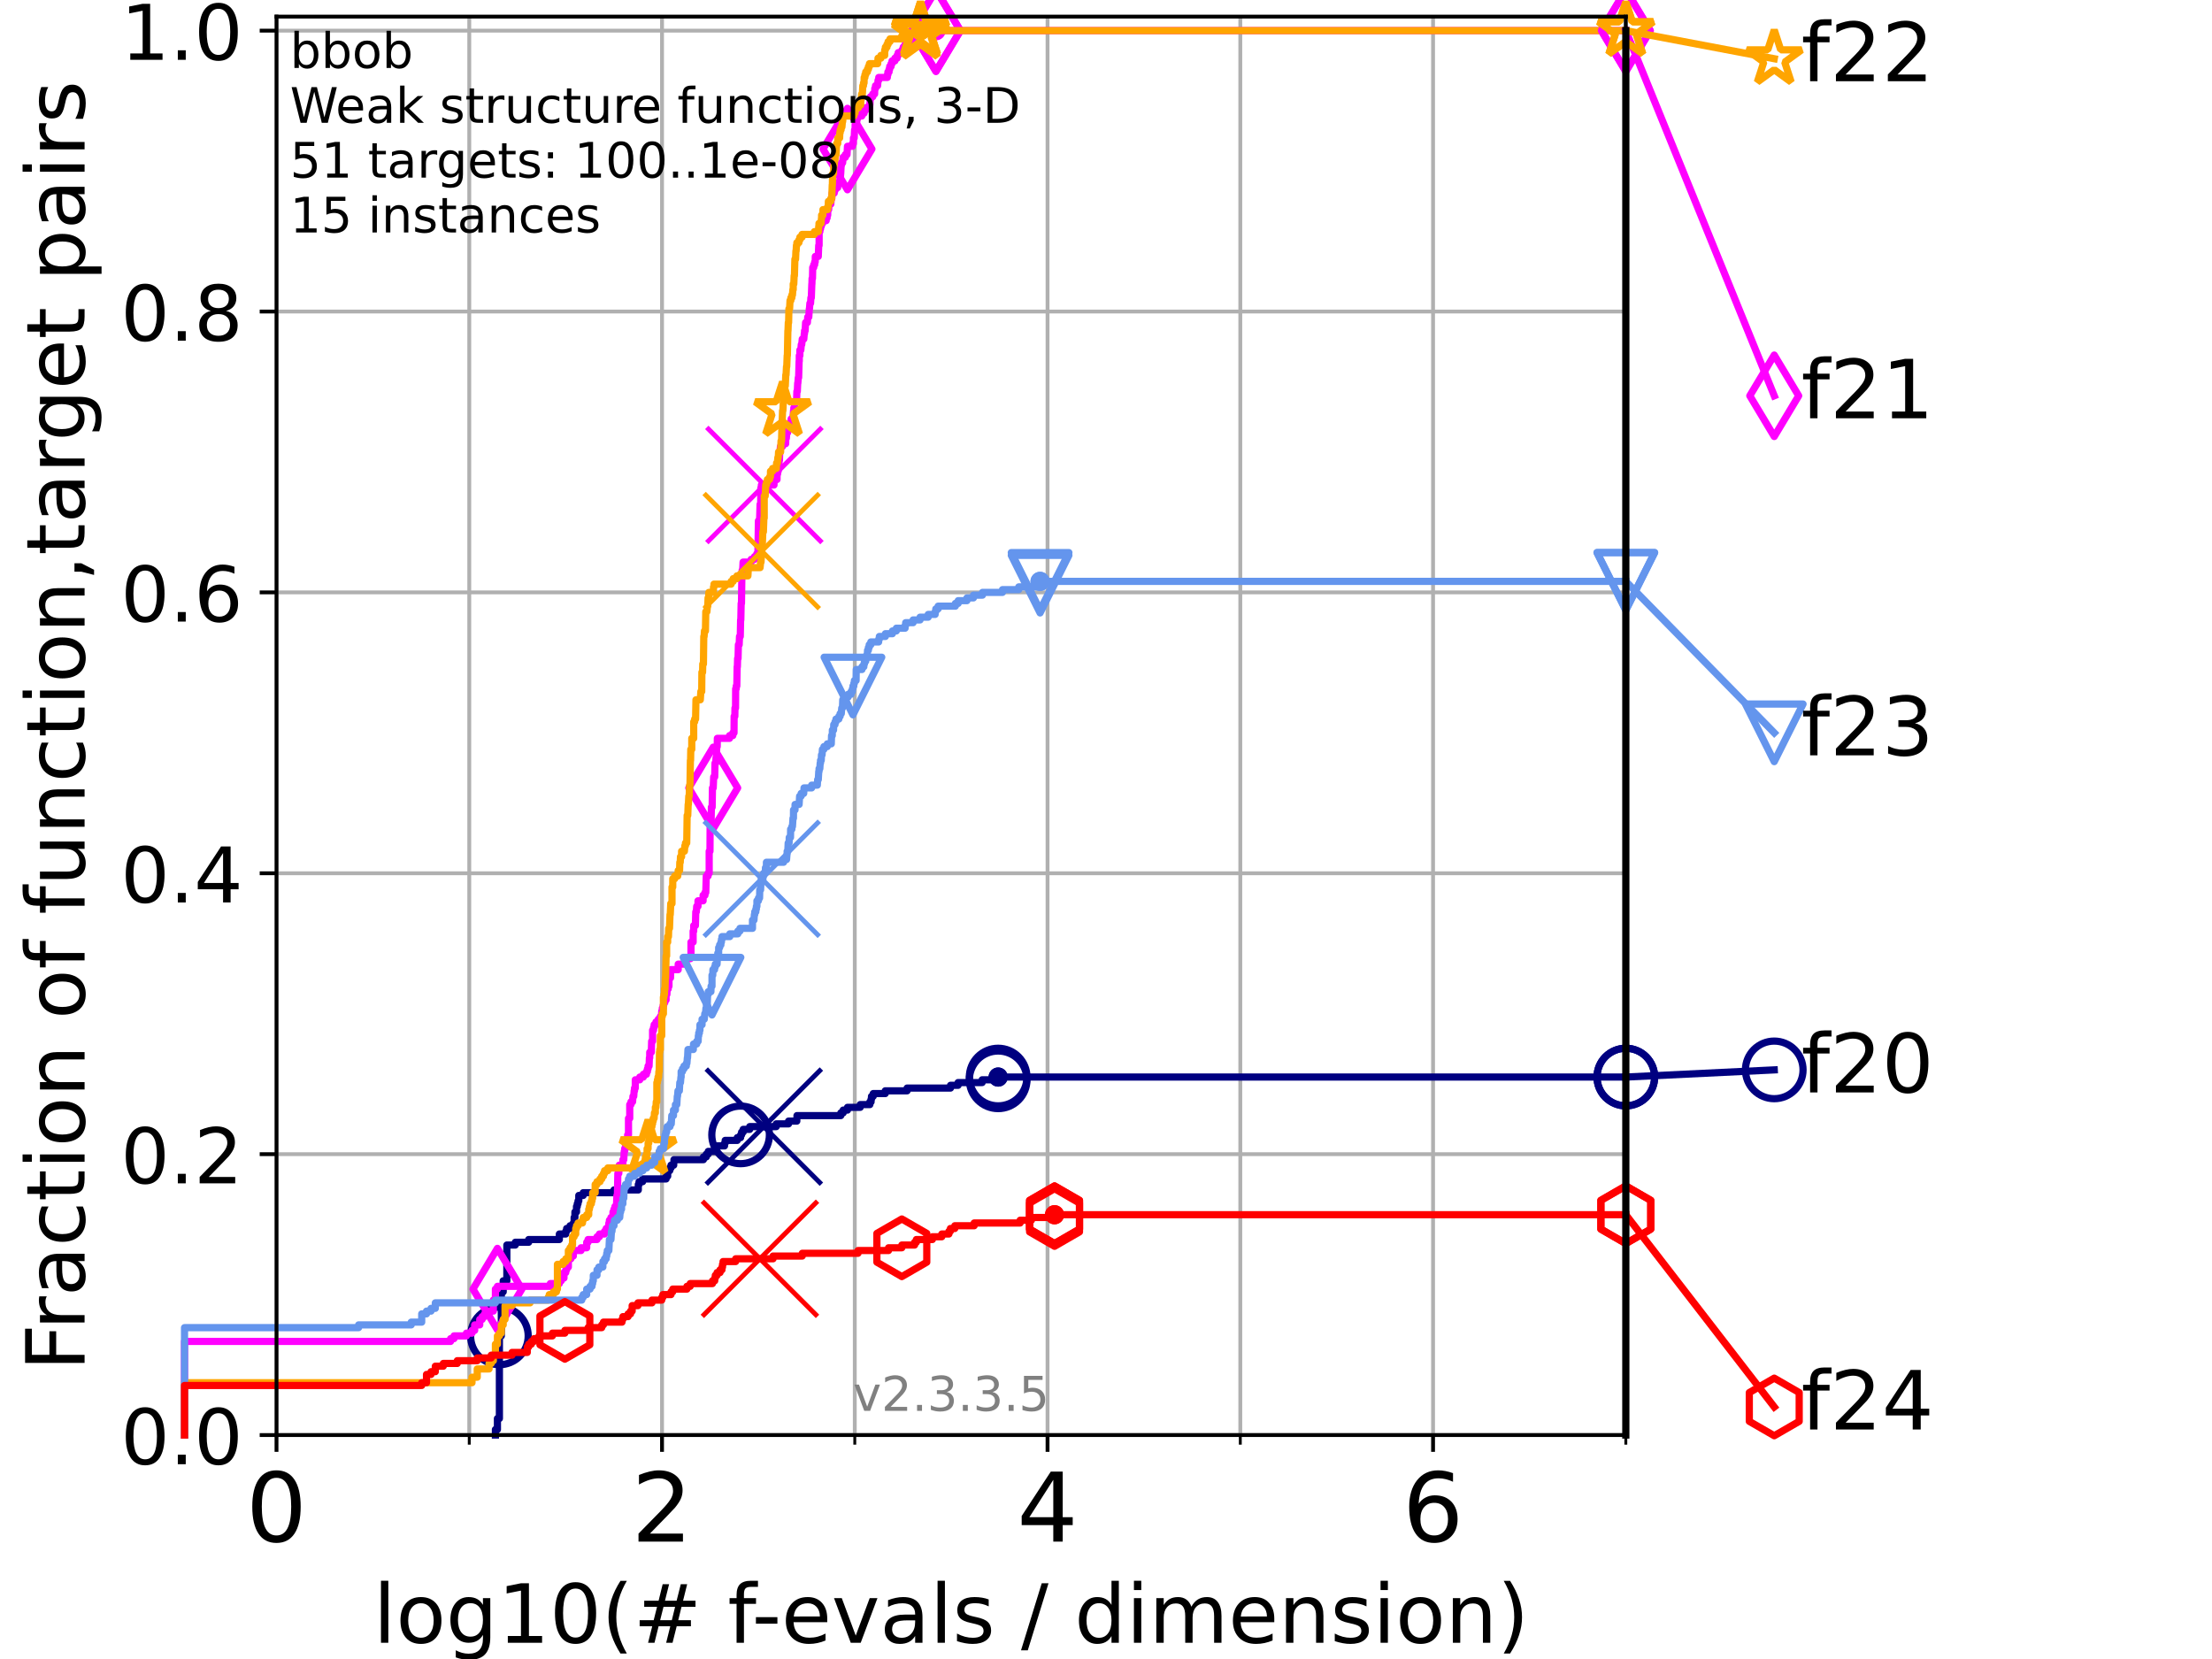 <?xml version="1.0" encoding="utf-8" standalone="no"?>
<!DOCTYPE svg PUBLIC "-//W3C//DTD SVG 1.1//EN"
  "http://www.w3.org/Graphics/SVG/1.1/DTD/svg11.dtd">
<!-- Created with matplotlib (https://matplotlib.org/) -->
<svg height="345.6pt" version="1.1" viewBox="0 0 460.8 345.6" width="460.8pt" xmlns="http://www.w3.org/2000/svg" xmlns:xlink="http://www.w3.org/1999/xlink">
 <defs>
  <style type="text/css">
*{stroke-linecap:butt;stroke-linejoin:round;}
  </style>
 </defs>
 <g id="figure_1">
  <g id="patch_1">
   <path d="M 0 345.6 
L 460.8 345.6 
L 460.8 0 
L 0 0 
z
" style="fill:#ffffff;"/>
  </g>
  <g id="axes_1">
   <g id="patch_2">
    <path d="M 57.6 298.944 
L 338.688 298.944 
L 338.688 3.456 
L 57.6 3.456 
z
" style="fill:#ffffff;"/>
   </g>
   <g id="matplotlib.axis_1">
    <g id="xtick_1">
     <g id="line2d_1">
      <path clip-path="url(#pb31a61541e)" d="M 57.6 298.944 
L 57.6 3.456 
" style="fill:none;stroke:#b0b0b0;stroke-linecap:square;stroke-width:0.8;"/>
     </g>
     <g id="line2d_2">
      <defs>
       <path d="M 0 0 
L 0 3.5 
" id="m00f722f334" style="stroke:#000000;stroke-width:0.8;"/>
      </defs>
      <g>
       <use style="stroke:#000000;stroke-width:0.8;" x="57.6" xlink:href="#m00f722f334" y="298.944"/>
      </g>
     </g>
     <g id="text_1">
      <!-- 0 -->
      <defs>
       <path d="M 31.781 66.406 
Q 24.172 66.406 20.328 58.906 
Q 16.5 51.422 16.5 36.375 
Q 16.5 21.391 20.328 13.891 
Q 24.172 6.391 31.781 6.391 
Q 39.453 6.391 43.281 13.891 
Q 47.125 21.391 47.125 36.375 
Q 47.125 51.422 43.281 58.906 
Q 39.453 66.406 31.781 66.406 
z
M 31.781 74.219 
Q 44.047 74.219 50.516 64.516 
Q 56.984 54.828 56.984 36.375 
Q 56.984 17.969 50.516 8.266 
Q 44.047 -1.422 31.781 -1.422 
Q 19.531 -1.422 13.062 8.266 
Q 6.594 17.969 6.594 36.375 
Q 6.594 54.828 13.062 64.516 
Q 19.531 74.219 31.781 74.219 
z
" id="DejaVuSans-48"/>
      </defs>
      <g transform="translate(51.237 321.141)scale(0.2 -0.2)">
       <use xlink:href="#DejaVuSans-48"/>
      </g>
     </g>
    </g>
    <g id="xtick_2">
     <g id="line2d_3">
      <path clip-path="url(#pb31a61541e)" d="M 137.911 298.944 
L 137.911 3.456 
" style="fill:none;stroke:#b0b0b0;stroke-linecap:square;stroke-width:0.8;"/>
     </g>
     <g id="line2d_4">
      <g>
       <use style="stroke:#000000;stroke-width:0.8;" x="137.911" xlink:href="#m00f722f334" y="298.944"/>
      </g>
     </g>
     <g id="text_2">
      <!-- 2 -->
      <defs>
       <path d="M 19.188 8.297 
L 53.609 8.297 
L 53.609 0 
L 7.328 0 
L 7.328 8.297 
Q 12.938 14.109 22.625 23.891 
Q 32.328 33.688 34.812 36.531 
Q 39.547 41.844 41.422 45.531 
Q 43.312 49.219 43.312 52.781 
Q 43.312 58.594 39.234 62.25 
Q 35.156 65.922 28.609 65.922 
Q 23.969 65.922 18.812 64.312 
Q 13.672 62.703 7.812 59.422 
L 7.812 69.391 
Q 13.766 71.781 18.938 73 
Q 24.125 74.219 28.422 74.219 
Q 39.75 74.219 46.484 68.547 
Q 53.219 62.891 53.219 53.422 
Q 53.219 48.922 51.531 44.891 
Q 49.859 40.875 45.406 35.406 
Q 44.188 33.984 37.641 27.219 
Q 31.109 20.453 19.188 8.297 
z
" id="DejaVuSans-50"/>
      </defs>
      <g transform="translate(131.548 321.141)scale(0.2 -0.2)">
       <use xlink:href="#DejaVuSans-50"/>
      </g>
     </g>
    </g>
    <g id="xtick_3">
     <g id="line2d_5">
      <path clip-path="url(#pb31a61541e)" d="M 218.222 298.944 
L 218.222 3.456 
" style="fill:none;stroke:#b0b0b0;stroke-linecap:square;stroke-width:0.8;"/>
     </g>
     <g id="line2d_6">
      <g>
       <use style="stroke:#000000;stroke-width:0.8;" x="218.222" xlink:href="#m00f722f334" y="298.944"/>
      </g>
     </g>
     <g id="text_3">
      <!-- 4 -->
      <defs>
       <path d="M 37.797 64.312 
L 12.891 25.391 
L 37.797 25.391 
z
M 35.203 72.906 
L 47.609 72.906 
L 47.609 25.391 
L 58.016 25.391 
L 58.016 17.188 
L 47.609 17.188 
L 47.609 0 
L 37.797 0 
L 37.797 17.188 
L 4.891 17.188 
L 4.891 26.703 
z
" id="DejaVuSans-52"/>
      </defs>
      <g transform="translate(211.859 321.141)scale(0.2 -0.2)">
       <use xlink:href="#DejaVuSans-52"/>
      </g>
     </g>
    </g>
    <g id="xtick_4">
     <g id="line2d_7">
      <path clip-path="url(#pb31a61541e)" d="M 298.533 298.944 
L 298.533 3.456 
" style="fill:none;stroke:#b0b0b0;stroke-linecap:square;stroke-width:0.8;"/>
     </g>
     <g id="line2d_8">
      <g>
       <use style="stroke:#000000;stroke-width:0.8;" x="298.533" xlink:href="#m00f722f334" y="298.944"/>
      </g>
     </g>
     <g id="text_4">
      <!-- 6 -->
      <defs>
       <path d="M 33.016 40.375 
Q 26.375 40.375 22.484 35.828 
Q 18.609 31.297 18.609 23.391 
Q 18.609 15.531 22.484 10.953 
Q 26.375 6.391 33.016 6.391 
Q 39.656 6.391 43.531 10.953 
Q 47.406 15.531 47.406 23.391 
Q 47.406 31.297 43.531 35.828 
Q 39.656 40.375 33.016 40.375 
z
M 52.594 71.297 
L 52.594 62.312 
Q 48.875 64.062 45.094 64.984 
Q 41.312 65.922 37.594 65.922 
Q 27.828 65.922 22.672 59.328 
Q 17.531 52.734 16.797 39.406 
Q 19.672 43.656 24.016 45.922 
Q 28.375 48.188 33.594 48.188 
Q 44.578 48.188 50.953 41.516 
Q 57.328 34.859 57.328 23.391 
Q 57.328 12.156 50.688 5.359 
Q 44.047 -1.422 33.016 -1.422 
Q 20.359 -1.422 13.672 8.266 
Q 6.984 17.969 6.984 36.375 
Q 6.984 53.656 15.188 63.938 
Q 23.391 74.219 37.203 74.219 
Q 40.922 74.219 44.703 73.484 
Q 48.484 72.75 52.594 71.297 
z
" id="DejaVuSans-54"/>
      </defs>
      <g transform="translate(292.17 321.141)scale(0.2 -0.2)">
       <use xlink:href="#DejaVuSans-54"/>
      </g>
     </g>
    </g>
    <g id="xtick_5">
     <g id="line2d_9">
      <path clip-path="url(#pb31a61541e)" d="M 97.755 298.944 
L 97.755 3.456 
" style="fill:none;stroke:#b0b0b0;stroke-linecap:square;stroke-width:0.8;"/>
     </g>
     <g id="line2d_10">
      <defs>
       <path d="M 0 0 
L 0 2 
" id="mea345ca596" style="stroke:#000000;stroke-width:0.6;"/>
      </defs>
      <g>
       <use style="stroke:#000000;stroke-width:0.6;" x="97.755" xlink:href="#mea345ca596" y="298.944"/>
      </g>
     </g>
    </g>
    <g id="xtick_6">
     <g id="line2d_11">
      <path clip-path="url(#pb31a61541e)" d="M 178.066 298.944 
L 178.066 3.456 
" style="fill:none;stroke:#b0b0b0;stroke-linecap:square;stroke-width:0.8;"/>
     </g>
     <g id="line2d_12">
      <g>
       <use style="stroke:#000000;stroke-width:0.6;" x="178.066" xlink:href="#mea345ca596" y="298.944"/>
      </g>
     </g>
    </g>
    <g id="xtick_7">
     <g id="line2d_13">
      <path clip-path="url(#pb31a61541e)" d="M 258.377 298.944 
L 258.377 3.456 
" style="fill:none;stroke:#b0b0b0;stroke-linecap:square;stroke-width:0.8;"/>
     </g>
     <g id="line2d_14">
      <g>
       <use style="stroke:#000000;stroke-width:0.6;" x="258.377" xlink:href="#mea345ca596" y="298.944"/>
      </g>
     </g>
    </g>
    <g id="xtick_8">
     <g id="line2d_15">
      <path clip-path="url(#pb31a61541e)" d="M 338.688 298.944 
L 338.688 3.456 
" style="fill:none;stroke:#b0b0b0;stroke-linecap:square;stroke-width:0.8;"/>
     </g>
     <g id="line2d_16">
      <g>
       <use style="stroke:#000000;stroke-width:0.6;" x="338.688" xlink:href="#mea345ca596" y="298.944"/>
      </g>
     </g>
    </g>
    <g id="text_5">
     <!-- log10(# f-evals / dimension) -->
     <defs>
      <path d="M 9.422 75.984 
L 18.406 75.984 
L 18.406 0 
L 9.422 0 
z
" id="DejaVuSans-108"/>
      <path d="M 30.609 48.391 
Q 23.391 48.391 19.188 42.75 
Q 14.984 37.109 14.984 27.297 
Q 14.984 17.484 19.156 11.844 
Q 23.344 6.203 30.609 6.203 
Q 37.797 6.203 41.984 11.859 
Q 46.188 17.531 46.188 27.297 
Q 46.188 37.016 41.984 42.703 
Q 37.797 48.391 30.609 48.391 
z
M 30.609 56 
Q 42.328 56 49.016 48.375 
Q 55.719 40.766 55.719 27.297 
Q 55.719 13.875 49.016 6.219 
Q 42.328 -1.422 30.609 -1.422 
Q 18.844 -1.422 12.172 6.219 
Q 5.516 13.875 5.516 27.297 
Q 5.516 40.766 12.172 48.375 
Q 18.844 56 30.609 56 
z
" id="DejaVuSans-111"/>
      <path d="M 45.406 27.984 
Q 45.406 37.75 41.375 43.109 
Q 37.359 48.484 30.078 48.484 
Q 22.859 48.484 18.828 43.109 
Q 14.797 37.75 14.797 27.984 
Q 14.797 18.266 18.828 12.891 
Q 22.859 7.516 30.078 7.516 
Q 37.359 7.516 41.375 12.891 
Q 45.406 18.266 45.406 27.984 
z
M 54.391 6.781 
Q 54.391 -7.172 48.188 -13.984 
Q 42 -20.797 29.203 -20.797 
Q 24.469 -20.797 20.266 -20.094 
Q 16.062 -19.391 12.109 -17.922 
L 12.109 -9.188 
Q 16.062 -11.328 19.922 -12.344 
Q 23.781 -13.375 27.781 -13.375 
Q 36.625 -13.375 41.016 -8.766 
Q 45.406 -4.156 45.406 5.172 
L 45.406 9.625 
Q 42.625 4.781 38.281 2.391 
Q 33.938 0 27.875 0 
Q 17.828 0 11.672 7.656 
Q 5.516 15.328 5.516 27.984 
Q 5.516 40.672 11.672 48.328 
Q 17.828 56 27.875 56 
Q 33.938 56 38.281 53.609 
Q 42.625 51.219 45.406 46.391 
L 45.406 54.688 
L 54.391 54.688 
z
" id="DejaVuSans-103"/>
      <path d="M 12.406 8.297 
L 28.516 8.297 
L 28.516 63.922 
L 10.984 60.406 
L 10.984 69.391 
L 28.422 72.906 
L 38.281 72.906 
L 38.281 8.297 
L 54.391 8.297 
L 54.391 0 
L 12.406 0 
z
" id="DejaVuSans-49"/>
      <path d="M 31 75.875 
Q 24.469 64.656 21.281 53.656 
Q 18.109 42.672 18.109 31.391 
Q 18.109 20.125 21.312 9.062 
Q 24.516 -2 31 -13.188 
L 23.188 -13.188 
Q 15.875 -1.703 12.234 9.375 
Q 8.594 20.453 8.594 31.391 
Q 8.594 42.281 12.203 53.312 
Q 15.828 64.359 23.188 75.875 
z
" id="DejaVuSans-40"/>
      <path d="M 51.125 44 
L 36.922 44 
L 32.812 27.688 
L 47.125 27.688 
z
M 43.797 71.781 
L 38.719 51.516 
L 52.984 51.516 
L 58.109 71.781 
L 65.922 71.781 
L 60.891 51.516 
L 76.125 51.516 
L 76.125 44 
L 58.984 44 
L 54.984 27.688 
L 70.516 27.688 
L 70.516 20.219 
L 53.078 20.219 
L 48 0 
L 40.188 0 
L 45.219 20.219 
L 30.906 20.219 
L 25.875 0 
L 18.016 0 
L 23.094 20.219 
L 7.719 20.219 
L 7.719 27.688 
L 24.906 27.688 
L 29 44 
L 13.281 44 
L 13.281 51.516 
L 30.906 51.516 
L 35.891 71.781 
z
" id="DejaVuSans-35"/>
      <path id="DejaVuSans-32"/>
      <path d="M 37.109 75.984 
L 37.109 68.5 
L 28.516 68.5 
Q 23.688 68.5 21.797 66.547 
Q 19.922 64.594 19.922 59.516 
L 19.922 54.688 
L 34.719 54.688 
L 34.719 47.703 
L 19.922 47.703 
L 19.922 0 
L 10.891 0 
L 10.891 47.703 
L 2.297 47.703 
L 2.297 54.688 
L 10.891 54.688 
L 10.891 58.5 
Q 10.891 67.625 15.141 71.797 
Q 19.391 75.984 28.609 75.984 
z
" id="DejaVuSans-102"/>
      <path d="M 4.891 31.391 
L 31.203 31.391 
L 31.203 23.391 
L 4.891 23.391 
z
" id="DejaVuSans-45"/>
      <path d="M 56.203 29.594 
L 56.203 25.203 
L 14.891 25.203 
Q 15.484 15.922 20.484 11.062 
Q 25.484 6.203 34.422 6.203 
Q 39.594 6.203 44.453 7.469 
Q 49.312 8.734 54.109 11.281 
L 54.109 2.781 
Q 49.266 0.734 44.188 -0.344 
Q 39.109 -1.422 33.891 -1.422 
Q 20.797 -1.422 13.156 6.188 
Q 5.516 13.812 5.516 26.812 
Q 5.516 40.234 12.766 48.109 
Q 20.016 56 32.328 56 
Q 43.359 56 49.781 48.891 
Q 56.203 41.797 56.203 29.594 
z
M 47.219 32.234 
Q 47.125 39.594 43.094 43.984 
Q 39.062 48.391 32.422 48.391 
Q 24.906 48.391 20.391 44.141 
Q 15.875 39.891 15.188 32.172 
z
" id="DejaVuSans-101"/>
      <path d="M 2.984 54.688 
L 12.5 54.688 
L 29.594 8.797 
L 46.688 54.688 
L 56.203 54.688 
L 35.688 0 
L 23.484 0 
z
" id="DejaVuSans-118"/>
      <path d="M 34.281 27.484 
Q 23.391 27.484 19.188 25 
Q 14.984 22.516 14.984 16.5 
Q 14.984 11.719 18.141 8.906 
Q 21.297 6.109 26.703 6.109 
Q 34.188 6.109 38.703 11.406 
Q 43.219 16.703 43.219 25.484 
L 43.219 27.484 
z
M 52.203 31.203 
L 52.203 0 
L 43.219 0 
L 43.219 8.297 
Q 40.141 3.328 35.547 0.953 
Q 30.953 -1.422 24.312 -1.422 
Q 15.922 -1.422 10.953 3.297 
Q 6 8.016 6 15.922 
Q 6 25.141 12.172 29.828 
Q 18.359 34.516 30.609 34.516 
L 43.219 34.516 
L 43.219 35.406 
Q 43.219 41.609 39.141 45 
Q 35.062 48.391 27.688 48.391 
Q 23 48.391 18.547 47.266 
Q 14.109 46.141 10.016 43.891 
L 10.016 52.203 
Q 14.938 54.109 19.578 55.047 
Q 24.219 56 28.609 56 
Q 40.484 56 46.344 49.844 
Q 52.203 43.703 52.203 31.203 
z
" id="DejaVuSans-97"/>
      <path d="M 44.281 53.078 
L 44.281 44.578 
Q 40.484 46.531 36.375 47.5 
Q 32.281 48.484 27.875 48.484 
Q 21.188 48.484 17.844 46.438 
Q 14.5 44.391 14.5 40.281 
Q 14.5 37.156 16.891 35.375 
Q 19.281 33.594 26.516 31.984 
L 29.594 31.297 
Q 39.156 29.25 43.188 25.516 
Q 47.219 21.781 47.219 15.094 
Q 47.219 7.469 41.188 3.016 
Q 35.156 -1.422 24.609 -1.422 
Q 20.219 -1.422 15.453 -0.562 
Q 10.688 0.297 5.422 2 
L 5.422 11.281 
Q 10.406 8.688 15.234 7.391 
Q 20.062 6.109 24.812 6.109 
Q 31.156 6.109 34.562 8.281 
Q 37.984 10.453 37.984 14.406 
Q 37.984 18.062 35.516 20.016 
Q 33.062 21.969 24.703 23.781 
L 21.578 24.516 
Q 13.234 26.266 9.516 29.906 
Q 5.812 33.547 5.812 39.891 
Q 5.812 47.609 11.281 51.797 
Q 16.75 56 26.812 56 
Q 31.781 56 36.172 55.266 
Q 40.578 54.547 44.281 53.078 
z
" id="DejaVuSans-115"/>
      <path d="M 25.391 72.906 
L 33.688 72.906 
L 8.297 -9.281 
L 0 -9.281 
z
" id="DejaVuSans-47"/>
      <path d="M 45.406 46.391 
L 45.406 75.984 
L 54.391 75.984 
L 54.391 0 
L 45.406 0 
L 45.406 8.203 
Q 42.578 3.328 38.25 0.953 
Q 33.938 -1.422 27.875 -1.422 
Q 17.969 -1.422 11.734 6.484 
Q 5.516 14.406 5.516 27.297 
Q 5.516 40.188 11.734 48.094 
Q 17.969 56 27.875 56 
Q 33.938 56 38.25 53.625 
Q 42.578 51.266 45.406 46.391 
z
M 14.797 27.297 
Q 14.797 17.391 18.875 11.75 
Q 22.953 6.109 30.078 6.109 
Q 37.203 6.109 41.297 11.75 
Q 45.406 17.391 45.406 27.297 
Q 45.406 37.203 41.297 42.844 
Q 37.203 48.484 30.078 48.484 
Q 22.953 48.484 18.875 42.844 
Q 14.797 37.203 14.797 27.297 
z
" id="DejaVuSans-100"/>
      <path d="M 9.422 54.688 
L 18.406 54.688 
L 18.406 0 
L 9.422 0 
z
M 9.422 75.984 
L 18.406 75.984 
L 18.406 64.594 
L 9.422 64.594 
z
" id="DejaVuSans-105"/>
      <path d="M 52 44.188 
Q 55.375 50.25 60.062 53.125 
Q 64.75 56 71.094 56 
Q 79.641 56 84.281 50.016 
Q 88.922 44.047 88.922 33.016 
L 88.922 0 
L 79.891 0 
L 79.891 32.719 
Q 79.891 40.578 77.094 44.375 
Q 74.312 48.188 68.609 48.188 
Q 61.625 48.188 57.562 43.547 
Q 53.516 38.922 53.516 30.906 
L 53.516 0 
L 44.484 0 
L 44.484 32.719 
Q 44.484 40.625 41.703 44.406 
Q 38.922 48.188 33.109 48.188 
Q 26.219 48.188 22.156 43.531 
Q 18.109 38.875 18.109 30.906 
L 18.109 0 
L 9.078 0 
L 9.078 54.688 
L 18.109 54.688 
L 18.109 46.188 
Q 21.188 51.219 25.484 53.609 
Q 29.781 56 35.688 56 
Q 41.656 56 45.828 52.969 
Q 50 49.953 52 44.188 
z
" id="DejaVuSans-109"/>
      <path d="M 54.891 33.016 
L 54.891 0 
L 45.906 0 
L 45.906 32.719 
Q 45.906 40.484 42.875 44.328 
Q 39.844 48.188 33.797 48.188 
Q 26.516 48.188 22.312 43.547 
Q 18.109 38.922 18.109 30.906 
L 18.109 0 
L 9.078 0 
L 9.078 54.688 
L 18.109 54.688 
L 18.109 46.188 
Q 21.344 51.125 25.703 53.562 
Q 30.078 56 35.797 56 
Q 45.219 56 50.047 50.172 
Q 54.891 44.344 54.891 33.016 
z
" id="DejaVuSans-110"/>
      <path d="M 8.016 75.875 
L 15.828 75.875 
Q 23.141 64.359 26.781 53.312 
Q 30.422 42.281 30.422 31.391 
Q 30.422 20.453 26.781 9.375 
Q 23.141 -1.703 15.828 -13.188 
L 8.016 -13.188 
Q 14.5 -2 17.703 9.062 
Q 20.906 20.125 20.906 31.391 
Q 20.906 42.672 17.703 53.656 
Q 14.5 64.656 8.016 75.875 
z
" id="DejaVuSans-41"/>
     </defs>
     <g transform="translate(77.764 342.218)scale(0.17 -0.17)">
      <use xlink:href="#DejaVuSans-108"/>
      <use x="27.783" xlink:href="#DejaVuSans-111"/>
      <use x="88.965" xlink:href="#DejaVuSans-103"/>
      <use x="152.441" xlink:href="#DejaVuSans-49"/>
      <use x="216.064" xlink:href="#DejaVuSans-48"/>
      <use x="279.688" xlink:href="#DejaVuSans-40"/>
      <use x="318.701" xlink:href="#DejaVuSans-35"/>
      <use x="402.49" xlink:href="#DejaVuSans-32"/>
      <use x="434.277" xlink:href="#DejaVuSans-102"/>
      <use x="463.982" xlink:href="#DejaVuSans-45"/>
      <use x="500.066" xlink:href="#DejaVuSans-101"/>
      <use x="561.59" xlink:href="#DejaVuSans-118"/>
      <use x="620.77" xlink:href="#DejaVuSans-97"/>
      <use x="682.049" xlink:href="#DejaVuSans-108"/>
      <use x="709.832" xlink:href="#DejaVuSans-115"/>
      <use x="761.932" xlink:href="#DejaVuSans-32"/>
      <use x="793.719" xlink:href="#DejaVuSans-47"/>
      <use x="827.41" xlink:href="#DejaVuSans-32"/>
      <use x="859.197" xlink:href="#DejaVuSans-100"/>
      <use x="922.674" xlink:href="#DejaVuSans-105"/>
      <use x="950.457" xlink:href="#DejaVuSans-109"/>
      <use x="1047.869" xlink:href="#DejaVuSans-101"/>
      <use x="1109.393" xlink:href="#DejaVuSans-110"/>
      <use x="1172.771" xlink:href="#DejaVuSans-115"/>
      <use x="1224.871" xlink:href="#DejaVuSans-105"/>
      <use x="1252.654" xlink:href="#DejaVuSans-111"/>
      <use x="1313.836" xlink:href="#DejaVuSans-110"/>
      <use x="1377.215" xlink:href="#DejaVuSans-41"/>
     </g>
    </g>
   </g>
   <g id="matplotlib.axis_2">
    <g id="ytick_1">
     <g id="line2d_17">
      <path clip-path="url(#pb31a61541e)" d="M 57.6 298.944 
L 338.688 298.944 
" style="fill:none;stroke:#b0b0b0;stroke-linecap:square;stroke-width:0.8;"/>
     </g>
     <g id="line2d_18">
      <defs>
       <path d="M 0 0 
L -3.5 0 
" id="m5916145c29" style="stroke:#000000;stroke-width:0.8;"/>
      </defs>
      <g>
       <use style="stroke:#000000;stroke-width:0.8;" x="57.6" xlink:href="#m5916145c29" y="298.944"/>
      </g>
     </g>
     <g id="text_6">
      <!-- 0.0 -->
      <defs>
       <path d="M 10.688 12.406 
L 21 12.406 
L 21 0 
L 10.688 0 
z
" id="DejaVuSans-46"/>
      </defs>
      <g transform="translate(25.155 305.023)scale(0.16 -0.16)">
       <use xlink:href="#DejaVuSans-48"/>
       <use x="63.623" xlink:href="#DejaVuSans-46"/>
       <use x="95.41" xlink:href="#DejaVuSans-48"/>
      </g>
     </g>
    </g>
    <g id="ytick_2">
     <g id="line2d_19">
      <path clip-path="url(#pb31a61541e)" d="M 57.6 240.432 
L 338.688 240.432 
" style="fill:none;stroke:#b0b0b0;stroke-linecap:square;stroke-width:0.8;"/>
     </g>
     <g id="line2d_20">
      <g>
       <use style="stroke:#000000;stroke-width:0.8;" x="57.6" xlink:href="#m5916145c29" y="240.432"/>
      </g>
     </g>
     <g id="text_7">
      <!-- 0.2 -->
      <g transform="translate(25.155 246.51)scale(0.16 -0.16)">
       <use xlink:href="#DejaVuSans-48"/>
       <use x="63.623" xlink:href="#DejaVuSans-46"/>
       <use x="95.41" xlink:href="#DejaVuSans-50"/>
      </g>
     </g>
    </g>
    <g id="ytick_3">
     <g id="line2d_21">
      <path clip-path="url(#pb31a61541e)" d="M 57.6 181.919 
L 338.688 181.919 
" style="fill:none;stroke:#b0b0b0;stroke-linecap:square;stroke-width:0.8;"/>
     </g>
     <g id="line2d_22">
      <g>
       <use style="stroke:#000000;stroke-width:0.8;" x="57.6" xlink:href="#m5916145c29" y="181.919"/>
      </g>
     </g>
     <g id="text_8">
      <!-- 0.4 -->
      <g transform="translate(25.155 187.998)scale(0.16 -0.16)">
       <use xlink:href="#DejaVuSans-48"/>
       <use x="63.623" xlink:href="#DejaVuSans-46"/>
       <use x="95.41" xlink:href="#DejaVuSans-52"/>
      </g>
     </g>
    </g>
    <g id="ytick_4">
     <g id="line2d_23">
      <path clip-path="url(#pb31a61541e)" d="M 57.6 123.407 
L 338.688 123.407 
" style="fill:none;stroke:#b0b0b0;stroke-linecap:square;stroke-width:0.8;"/>
     </g>
     <g id="line2d_24">
      <g>
       <use style="stroke:#000000;stroke-width:0.8;" x="57.6" xlink:href="#m5916145c29" y="123.407"/>
      </g>
     </g>
     <g id="text_9">
      <!-- 0.6 -->
      <g transform="translate(25.155 129.485)scale(0.16 -0.16)">
       <use xlink:href="#DejaVuSans-48"/>
       <use x="63.623" xlink:href="#DejaVuSans-46"/>
       <use x="95.41" xlink:href="#DejaVuSans-54"/>
      </g>
     </g>
    </g>
    <g id="ytick_5">
     <g id="line2d_25">
      <path clip-path="url(#pb31a61541e)" d="M 57.6 64.894 
L 338.688 64.894 
" style="fill:none;stroke:#b0b0b0;stroke-linecap:square;stroke-width:0.8;"/>
     </g>
     <g id="line2d_26">
      <g>
       <use style="stroke:#000000;stroke-width:0.8;" x="57.6" xlink:href="#m5916145c29" y="64.894"/>
      </g>
     </g>
     <g id="text_10">
      <!-- 0.8 -->
      <defs>
       <path d="M 31.781 34.625 
Q 24.75 34.625 20.719 30.859 
Q 16.703 27.094 16.703 20.516 
Q 16.703 13.922 20.719 10.156 
Q 24.75 6.391 31.781 6.391 
Q 38.812 6.391 42.859 10.172 
Q 46.922 13.969 46.922 20.516 
Q 46.922 27.094 42.891 30.859 
Q 38.875 34.625 31.781 34.625 
z
M 21.922 38.812 
Q 15.578 40.375 12.031 44.719 
Q 8.5 49.078 8.5 55.328 
Q 8.5 64.062 14.719 69.141 
Q 20.953 74.219 31.781 74.219 
Q 42.672 74.219 48.875 69.141 
Q 55.078 64.062 55.078 55.328 
Q 55.078 49.078 51.531 44.719 
Q 48 40.375 41.703 38.812 
Q 48.828 37.156 52.797 32.312 
Q 56.781 27.484 56.781 20.516 
Q 56.781 9.906 50.312 4.234 
Q 43.844 -1.422 31.781 -1.422 
Q 19.734 -1.422 13.25 4.234 
Q 6.781 9.906 6.781 20.516 
Q 6.781 27.484 10.781 32.312 
Q 14.797 37.156 21.922 38.812 
z
M 18.312 54.391 
Q 18.312 48.734 21.844 45.562 
Q 25.391 42.391 31.781 42.391 
Q 38.141 42.391 41.719 45.562 
Q 45.312 48.734 45.312 54.391 
Q 45.312 60.062 41.719 63.234 
Q 38.141 66.406 31.781 66.406 
Q 25.391 66.406 21.844 63.234 
Q 18.312 60.062 18.312 54.391 
z
" id="DejaVuSans-56"/>
      </defs>
      <g transform="translate(25.155 70.973)scale(0.16 -0.16)">
       <use xlink:href="#DejaVuSans-48"/>
       <use x="63.623" xlink:href="#DejaVuSans-46"/>
       <use x="95.41" xlink:href="#DejaVuSans-56"/>
      </g>
     </g>
    </g>
    <g id="ytick_6">
     <g id="line2d_27">
      <path clip-path="url(#pb31a61541e)" d="M 57.6 6.382 
L 338.688 6.382 
" style="fill:none;stroke:#b0b0b0;stroke-linecap:square;stroke-width:0.8;"/>
     </g>
     <g id="line2d_28">
      <g>
       <use style="stroke:#000000;stroke-width:0.8;" x="57.6" xlink:href="#m5916145c29" y="6.382"/>
      </g>
     </g>
     <g id="text_11">
      <!-- 1.0 -->
      <g transform="translate(25.155 12.46)scale(0.16 -0.16)">
       <use xlink:href="#DejaVuSans-49"/>
       <use x="63.623" xlink:href="#DejaVuSans-46"/>
       <use x="95.41" xlink:href="#DejaVuSans-48"/>
      </g>
     </g>
    </g>
    <g id="text_12">
     <!-- Fraction of function,target pairs -->
     <defs>
      <path d="M 9.812 72.906 
L 51.703 72.906 
L 51.703 64.594 
L 19.672 64.594 
L 19.672 43.109 
L 48.578 43.109 
L 48.578 34.812 
L 19.672 34.812 
L 19.672 0 
L 9.812 0 
z
" id="DejaVuSans-70"/>
      <path d="M 41.109 46.297 
Q 39.594 47.172 37.812 47.578 
Q 36.031 48 33.891 48 
Q 26.266 48 22.188 43.047 
Q 18.109 38.094 18.109 28.812 
L 18.109 0 
L 9.078 0 
L 9.078 54.688 
L 18.109 54.688 
L 18.109 46.188 
Q 20.953 51.172 25.484 53.578 
Q 30.031 56 36.531 56 
Q 37.453 56 38.578 55.875 
Q 39.703 55.766 41.062 55.516 
z
" id="DejaVuSans-114"/>
      <path d="M 48.781 52.594 
L 48.781 44.188 
Q 44.969 46.297 41.141 47.344 
Q 37.312 48.391 33.406 48.391 
Q 24.656 48.391 19.812 42.844 
Q 14.984 37.312 14.984 27.297 
Q 14.984 17.281 19.812 11.734 
Q 24.656 6.203 33.406 6.203 
Q 37.312 6.203 41.141 7.25 
Q 44.969 8.297 48.781 10.406 
L 48.781 2.094 
Q 45.016 0.344 40.984 -0.531 
Q 36.969 -1.422 32.422 -1.422 
Q 20.062 -1.422 12.781 6.344 
Q 5.516 14.109 5.516 27.297 
Q 5.516 40.672 12.859 48.328 
Q 20.219 56 33.016 56 
Q 37.156 56 41.109 55.141 
Q 45.062 54.297 48.781 52.594 
z
" id="DejaVuSans-99"/>
      <path d="M 18.312 70.219 
L 18.312 54.688 
L 36.812 54.688 
L 36.812 47.703 
L 18.312 47.703 
L 18.312 18.016 
Q 18.312 11.328 20.141 9.422 
Q 21.969 7.516 27.594 7.516 
L 36.812 7.516 
L 36.812 0 
L 27.594 0 
Q 17.188 0 13.234 3.875 
Q 9.281 7.766 9.281 18.016 
L 9.281 47.703 
L 2.688 47.703 
L 2.688 54.688 
L 9.281 54.688 
L 9.281 70.219 
z
" id="DejaVuSans-116"/>
      <path d="M 8.5 21.578 
L 8.5 54.688 
L 17.484 54.688 
L 17.484 21.922 
Q 17.484 14.156 20.5 10.266 
Q 23.531 6.391 29.594 6.391 
Q 36.859 6.391 41.078 11.031 
Q 45.312 15.672 45.312 23.688 
L 45.312 54.688 
L 54.297 54.688 
L 54.297 0 
L 45.312 0 
L 45.312 8.406 
Q 42.047 3.422 37.719 1 
Q 33.406 -1.422 27.688 -1.422 
Q 18.266 -1.422 13.375 4.438 
Q 8.5 10.297 8.5 21.578 
z
M 31.109 56 
z
" id="DejaVuSans-117"/>
      <path d="M 11.719 12.406 
L 22.016 12.406 
L 22.016 4 
L 14.016 -11.625 
L 7.719 -11.625 
L 11.719 4 
z
" id="DejaVuSans-44"/>
      <path d="M 18.109 8.203 
L 18.109 -20.797 
L 9.078 -20.797 
L 9.078 54.688 
L 18.109 54.688 
L 18.109 46.391 
Q 20.953 51.266 25.266 53.625 
Q 29.594 56 35.594 56 
Q 45.562 56 51.781 48.094 
Q 58.016 40.188 58.016 27.297 
Q 58.016 14.406 51.781 6.484 
Q 45.562 -1.422 35.594 -1.422 
Q 29.594 -1.422 25.266 0.953 
Q 20.953 3.328 18.109 8.203 
z
M 48.688 27.297 
Q 48.688 37.203 44.609 42.844 
Q 40.531 48.484 33.406 48.484 
Q 26.266 48.484 22.188 42.844 
Q 18.109 37.203 18.109 27.297 
Q 18.109 17.391 22.188 11.75 
Q 26.266 6.109 33.406 6.109 
Q 40.531 6.109 44.609 11.75 
Q 48.688 17.391 48.688 27.297 
z
" id="DejaVuSans-112"/>
     </defs>
     <g transform="translate(17.62 285.585)rotate(-90)scale(0.17 -0.17)">
      <use xlink:href="#DejaVuSans-70"/>
      <use x="50.27" xlink:href="#DejaVuSans-114"/>
      <use x="91.383" xlink:href="#DejaVuSans-97"/>
      <use x="152.662" xlink:href="#DejaVuSans-99"/>
      <use x="207.643" xlink:href="#DejaVuSans-116"/>
      <use x="246.852" xlink:href="#DejaVuSans-105"/>
      <use x="274.635" xlink:href="#DejaVuSans-111"/>
      <use x="335.816" xlink:href="#DejaVuSans-110"/>
      <use x="399.195" xlink:href="#DejaVuSans-32"/>
      <use x="430.982" xlink:href="#DejaVuSans-111"/>
      <use x="492.164" xlink:href="#DejaVuSans-102"/>
      <use x="527.369" xlink:href="#DejaVuSans-32"/>
      <use x="559.156" xlink:href="#DejaVuSans-102"/>
      <use x="594.361" xlink:href="#DejaVuSans-117"/>
      <use x="657.74" xlink:href="#DejaVuSans-110"/>
      <use x="721.119" xlink:href="#DejaVuSans-99"/>
      <use x="776.1" xlink:href="#DejaVuSans-116"/>
      <use x="815.309" xlink:href="#DejaVuSans-105"/>
      <use x="843.092" xlink:href="#DejaVuSans-111"/>
      <use x="904.273" xlink:href="#DejaVuSans-110"/>
      <use x="967.652" xlink:href="#DejaVuSans-44"/>
      <use x="999.439" xlink:href="#DejaVuSans-116"/>
      <use x="1038.648" xlink:href="#DejaVuSans-97"/>
      <use x="1099.928" xlink:href="#DejaVuSans-114"/>
      <use x="1139.291" xlink:href="#DejaVuSans-103"/>
      <use x="1202.768" xlink:href="#DejaVuSans-101"/>
      <use x="1264.291" xlink:href="#DejaVuSans-116"/>
      <use x="1303.5" xlink:href="#DejaVuSans-32"/>
      <use x="1335.287" xlink:href="#DejaVuSans-112"/>
      <use x="1398.764" xlink:href="#DejaVuSans-97"/>
      <use x="1460.043" xlink:href="#DejaVuSans-105"/>
      <use x="1487.826" xlink:href="#DejaVuSans-114"/>
      <use x="1528.939" xlink:href="#DejaVuSans-115"/>
     </g>
    </g>
   </g>
   <g id="line2d_29">
    <defs>
     <path d="M 0 1.5 
C 0.398 1.5 0.779 1.342 1.061 1.061 
C 1.342 0.779 1.5 0.398 1.5 0 
C 1.5 -0.398 1.342 -0.779 1.061 -1.061 
C 0.779 -1.342 0.398 -1.5 0 -1.5 
C -0.398 -1.5 -0.779 -1.342 -1.061 -1.061 
C -1.342 -0.779 -1.5 -0.398 -1.5 0 
C -1.5 0.398 -1.342 0.779 -1.061 1.061 
C -0.779 1.342 -0.398 1.5 0 1.5 
z
" id="mf057d9fae1" style="stroke:#000080;"/>
    </defs>
    <g>
     <use style="fill:#000080;stroke:#000080;" x="207.934" xlink:href="#mf057d9fae1" y="224.369"/>
     <use style="fill:#000080;stroke:#000080;" x="207.934" xlink:href="#mf057d9fae1" y="224.369"/>
    </g>
   </g>
   <g id="line2d_30">
    <path d="M 103.203 298.944 
L 103.203 297.797 
L 103.623 297.797 
L 103.623 295.502 
L 104.034 295.502 
L 104.034 278.293 
L 104.435 278.293 
L 104.435 269.114 
L 104.826 269.114 
L 104.826 266.82 
L 105.585 266.82 
L 105.585 259.362 
L 107.348 259.362 
L 107.348 258.788 
L 110.132 258.788 
L 110.132 258.215 
L 116.523 258.215 
L 116.523 257.067 
L 117.857 257.067 
L 117.857 256.494 
L 118.04 256.494 
L 118.04 255.92 
L 118.752 255.92 
L 118.752 255.346 
L 119.436 255.346 
L 119.436 254.773 
L 119.603 254.773 
L 119.603 253.626 
L 119.768 253.626 
L 119.768 252.478 
L 120.094 252.478 
L 120.094 251.331 
L 120.255 251.331 
L 120.255 250.757 
L 120.414 250.757 
L 120.414 250.184 
L 120.572 250.184 
L 120.572 249.036 
L 121.49 249.036 
L 121.49 248.463 
L 127.903 248.463 
L 127.903 247.889 
L 132.971 247.889 
L 132.971 246.742 
L 133.125 246.742 
L 133.125 246.168 
L 133.873 246.168 
L 133.873 245.594 
L 138.762 245.594 
L 138.762 245.021 
L 139.091 245.021 
L 139.091 243.873 
L 139.52 243.873 
L 139.52 243.3 
L 139.783 243.3 
L 139.783 242.726 
L 140.348 242.726 
L 140.348 242.152 
L 140.399 242.152 
L 140.399 241.579 
L 146.538 241.579 
L 146.538 241.005 
L 147.13 241.005 
L 147.13 240.432 
L 147.537 240.432 
L 147.537 239.858 
L 149.043 239.858 
L 149.043 239.284 
L 149.074 239.284 
L 149.074 238.711 
L 150.933 238.711 
L 150.933 238.137 
L 151.07 238.137 
L 151.07 237.563 
L 153.585 237.563 
L 153.585 236.99 
L 154.281 236.99 
L 154.281 236.416 
L 154.485 236.416 
L 154.485 235.842 
L 154.819 235.842 
L 154.819 235.269 
L 156.175 235.269 
L 156.175 234.695 
L 161.705 234.695 
L 161.705 234.121 
L 164.27 234.121 
L 164.27 233.548 
L 165.99 233.548 
L 165.99 232.974 
L 166.025 232.974 
L 166.025 232.4 
L 175.157 232.4 
L 175.157 231.827 
L 175.651 231.827 
L 175.651 231.253 
L 176.549 231.253 
L 176.549 230.679 
L 179.197 230.679 
L 179.197 230.106 
L 181.207 230.106 
L 181.207 229.532 
L 181.462 229.532 
L 181.462 228.958 
L 181.548 228.958 
L 181.548 228.385 
L 181.907 228.385 
L 181.907 227.811 
L 184.417 227.811 
L 184.417 227.238 
L 188.97 227.238 
L 188.97 226.664 
L 198.01 226.664 
L 198.01 226.09 
L 199.588 226.09 
L 199.588 225.517 
L 204.602 225.517 
L 204.602 224.943 
L 207.934 224.943 
L 207.934 224.369 
L 338.688 224.369 
" style="fill:none;stroke:#000080;stroke-linecap:square;stroke-width:1.5;"/>
   </g>
   <g id="line2d_31">
    <defs>
     <path d="M 0 6 
C 1.591 6 3.117 5.368 4.243 4.243 
C 5.368 3.117 6 1.591 6 0 
C 6 -1.591 5.368 -3.117 4.243 -4.243 
C 3.117 -5.368 1.591 -6 0 -6 
C -1.591 -6 -3.117 -5.368 -4.243 -4.243 
C -5.368 -3.117 -6 -1.591 -6 0 
C -6 1.591 -5.368 3.117 -4.243 4.243 
C -3.117 5.368 -1.591 6 0 6 
z
" id="m694eae8c40" style="stroke:#000080;stroke-width:1.5;"/>
    </defs>
    <g>
     <use style="fill-opacity:0;stroke:#000080;stroke-width:1.5;" x="104.034" xlink:href="#m694eae8c40" y="278.293"/>
     <use style="fill-opacity:0;stroke:#000080;stroke-width:1.5;" x="154.281" xlink:href="#m694eae8c40" y="236.416"/>
     <use style="fill-opacity:0;stroke:#000080;stroke-width:1.5;" x="207.934" xlink:href="#m694eae8c40" y="224.943"/>
     <use style="fill-opacity:0;stroke:#000080;stroke-width:1.5;" x="207.934" xlink:href="#m694eae8c40" y="224.369"/>
     <use style="fill-opacity:0;stroke:#000080;stroke-width:1.5;" x="338.688" xlink:href="#m694eae8c40" y="224.369"/>
    </g>
   </g>
   <g id="line2d_32">
    <path style="fill:none;stroke:#000080;stroke-linecap:square;stroke-width:1.5;"/>
    <g/>
   </g>
   <g id="line2d_33">
    <path clip-path="url(#pb31a61541e)" d="M 159.115 234.695 
" style="fill:none;stroke:#000080;stroke-linecap:square;stroke-width:1.5;"/>
    <defs>
     <path d="M -12 12 
L 12 -12 
M -12 -12 
L 12 12 
" id="mf1dcc9c22a" style="stroke:#000080;"/>
    </defs>
    <g clip-path="url(#pb31a61541e)">
     <use style="fill:#000080;stroke:#000080;" x="159.115" xlink:href="#mf1dcc9c22a" y="234.695"/>
    </g>
   </g>
   <g id="line2d_34">
    <defs>
     <path d="M 0 1.5 
C 0.398 1.5 0.779 1.342 1.061 1.061 
C 1.342 0.779 1.5 0.398 1.5 0 
C 1.5 -0.398 1.342 -0.779 1.061 -1.061 
C 0.779 -1.342 0.398 -1.5 0 -1.5 
C -0.398 -1.5 -0.779 -1.342 -1.061 -1.061 
C -1.342 -0.779 -1.5 -0.398 -1.5 0 
C -1.5 0.398 -1.342 0.779 -1.061 1.061 
C -0.779 1.342 -0.398 1.5 0 1.5 
z
" id="m706caad228" style="stroke:#ff00ff;"/>
    </defs>
    <g>
     <use style="fill:#ff00ff;stroke:#ff00ff;" x="194.976" xlink:href="#m706caad228" y="6.382"/>
     <use style="fill:#ff00ff;stroke:#ff00ff;" x="194.976" xlink:href="#m706caad228" y="6.382"/>
    </g>
   </g>
   <g id="line2d_35">
    <path d="M 38.441 298.944 
L 38.441 279.44 
L 93.864 279.44 
L 93.864 278.866 
L 94.576 278.866 
L 94.576 278.293 
L 97.164 278.293 
L 97.164 277.719 
L 98.327 277.719 
L 98.327 277.145 
L 98.881 277.145 
L 98.881 275.998 
L 99.938 275.998 
L 99.938 274.851 
L 100.444 274.851 
L 100.444 274.277 
L 100.935 274.277 
L 100.935 273.703 
L 101.878 273.703 
L 101.878 273.13 
L 102.772 273.13 
L 102.772 270.835 
L 103.203 270.835 
L 103.203 268.54 
L 103.623 268.54 
L 103.623 267.967 
L 114.641 267.967 
L 114.641 267.393 
L 116.523 267.393 
L 116.523 266.82 
L 116.914 266.82 
L 116.914 266.246 
L 117.486 266.246 
L 117.486 265.099 
L 117.857 265.099 
L 117.857 264.525 
L 118.04 264.525 
L 118.04 263.951 
L 118.4 263.951 
L 118.4 262.23 
L 118.925 262.23 
L 118.925 261.657 
L 119.436 261.657 
L 119.436 260.509 
L 121.037 260.509 
L 121.037 259.936 
L 122.22 259.936 
L 122.22 258.788 
L 122.503 258.788 
L 122.503 258.215 
L 124.369 258.215 
L 124.369 257.641 
L 124.867 257.641 
L 124.867 257.067 
L 125.939 257.067 
L 125.939 256.494 
L 126.282 256.494 
L 126.282 255.92 
L 126.729 255.92 
L 126.839 254.773 
L 126.948 254.773 
L 126.948 254.199 
L 127.272 254.199 
L 127.272 253.626 
L 127.695 253.626 
L 127.695 252.478 
L 127.903 252.478 
L 127.903 251.905 
L 128.108 251.905 
L 128.108 251.331 
L 128.411 251.331 
L 128.511 249.036 
L 128.611 249.036 
L 128.709 244.447 
L 128.905 244.447 
L 129.002 242.726 
L 129.761 242.726 
L 129.761 241.579 
L 129.945 241.579 
L 130.037 239.858 
L 130.128 239.858 
L 130.128 239.284 
L 130.309 239.284 
L 130.309 238.137 
L 130.488 238.137 
L 130.488 237.563 
L 130.752 237.563 
L 130.752 236.416 
L 130.927 236.416 
L 130.927 232.974 
L 131.185 232.974 
L 131.185 230.106 
L 131.44 230.106 
L 131.44 229.532 
L 131.774 229.532 
L 131.856 228.385 
L 132.02 228.385 
L 132.101 227.238 
L 132.182 227.238 
L 132.182 226.664 
L 132.343 226.664 
L 132.343 224.943 
L 133.277 224.943 
L 133.277 224.369 
L 134.019 224.369 
L 134.019 223.796 
L 134.661 223.796 
L 134.661 223.222 
L 134.87 223.222 
L 134.87 222.648 
L 135.008 222.648 
L 135.008 222.075 
L 135.213 222.075 
L 135.281 220.354 
L 135.348 220.354 
L 135.348 219.206 
L 135.682 219.206 
L 135.747 216.912 
L 135.944 216.912 
L 135.944 214.617 
L 136.138 214.617 
L 136.138 214.044 
L 136.266 214.044 
L 136.266 213.47 
L 136.645 213.47 
L 136.645 212.896 
L 137.138 212.896 
L 137.138 212.323 
L 137.559 212.323 
L 137.559 211.749 
L 137.794 211.749 
L 137.853 210.602 
L 137.969 210.602 
L 137.969 210.028 
L 138.142 210.028 
L 138.142 209.454 
L 138.256 209.454 
L 138.256 208.881 
L 138.483 208.881 
L 138.483 208.307 
L 138.762 208.307 
L 138.762 207.16 
L 138.927 207.16 
L 138.982 206.012 
L 139.199 206.012 
L 139.199 205.439 
L 139.36 205.439 
L 139.36 203.718 
L 139.678 203.718 
L 139.731 201.997 
L 141.283 201.997 
L 141.283 200.85 
L 142.797 200.85 
L 142.797 200.276 
L 142.928 200.276 
L 142.928 199.702 
L 143.82 199.702 
L 143.82 199.129 
L 143.944 199.129 
L 143.944 196.26 
L 144.391 196.26 
L 144.391 193.966 
L 144.511 193.966 
L 144.511 192.818 
L 144.865 192.818 
L 144.943 189.95 
L 145.059 189.95 
L 145.136 188.803 
L 145.403 188.803 
L 145.403 187.656 
L 146.467 187.656 
L 146.467 186.508 
L 146.854 186.508 
L 146.854 185.935 
L 147.027 185.935 
L 147.13 182.493 
L 147.503 182.493 
L 147.503 181.919 
L 147.736 181.919 
L 147.736 177.33 
L 147.901 177.33 
L 147.934 171.593 
L 148.129 171.593 
L 148.194 168.151 
L 148.354 168.151 
L 148.418 164.136 
L 148.576 164.136 
L 148.671 161.841 
L 148.889 161.841 
L 148.951 158.973 
L 149.104 158.973 
L 149.165 157.826 
L 149.226 157.826 
L 149.317 155.531 
L 149.408 155.531 
L 149.438 153.81 
L 151.975 153.81 
L 151.975 153.236 
L 152.662 153.236 
L 152.662 152.663 
L 152.91 152.663 
L 152.934 149.221 
L 153.081 149.221 
L 153.106 147.5 
L 153.227 147.5 
L 153.251 143.484 
L 153.371 143.484 
L 153.371 142.911 
L 153.49 142.911 
L 153.562 138.895 
L 153.609 138.895 
L 153.656 137.174 
L 153.75 137.174 
L 153.82 134.306 
L 153.983 134.306 
L 154.052 132.585 
L 154.213 132.585 
L 154.281 129.143 
L 154.327 129.143 
L 154.395 125.701 
L 154.462 125.701 
L 154.552 119.391 
L 154.597 119.391 
L 154.597 118.817 
L 154.708 118.817 
L 154.796 117.096 
L 156.479 117.096 
L 156.479 116.523 
L 157.186 116.523 
L 157.186 115.949 
L 157.642 115.949 
L 157.642 115.375 
L 157.884 115.375 
L 157.994 108.492 
L 158.232 108.492 
L 158.34 105.05 
L 158.466 105.05 
L 158.501 101.608 
L 158.608 101.608 
L 158.608 101.034 
L 161.238 101.034 
L 161.269 99.887 
L 161.867 99.887 
L 161.882 98.74 
L 161.985 98.74 
L 161.985 98.166 
L 162.116 98.166 
L 162.116 97.592 
L 162.246 97.592 
L 162.303 95.871 
L 162.375 95.871 
L 162.418 94.15 
L 162.489 94.15 
L 162.574 93.003 
L 163.007 93.003 
L 163.007 92.429 
L 163.67 92.429 
L 163.696 91.282 
L 163.815 91.282 
L 163.894 90.135 
L 164.076 90.135 
L 164.076 89.561 
L 164.282 89.561 
L 164.282 88.987 
L 164.612 88.987 
L 164.675 87.84 
L 164.812 87.84 
L 164.812 87.267 
L 165.194 87.267 
L 165.303 85.546 
L 165.363 85.546 
L 165.363 84.972 
L 165.531 84.972 
L 165.531 83.825 
L 165.932 83.825 
L 166.002 81.53 
L 166.094 81.53 
L 166.175 79.809 
L 166.209 79.809 
L 166.301 78.662 
L 166.369 78.662 
L 166.471 75.22 
L 166.505 75.22 
L 166.505 74.073 
L 166.629 74.073 
L 166.629 72.925 
L 166.829 72.925 
L 166.918 71.778 
L 167.016 71.778 
L 167.126 70.631 
L 167.449 70.631 
L 167.545 69.483 
L 167.598 69.483 
L 167.598 68.91 
L 167.725 68.91 
L 167.819 67.189 
L 168.192 67.189 
L 168.263 66.041 
L 168.486 66.041 
L 168.597 64.32 
L 168.627 64.32 
L 168.716 63.173 
L 168.855 63.173 
L 168.924 62.026 
L 169.012 62.026 
L 169.119 59.158 
L 169.138 59.158 
L 169.168 58.01 
L 169.254 58.01 
L 169.303 55.716 
L 169.513 55.716 
L 169.513 55.142 
L 169.711 55.142 
L 169.711 54.568 
L 169.823 54.568 
L 169.842 53.421 
L 170.464 53.421 
L 170.554 51.126 
L 170.634 51.126 
L 170.643 48.258 
L 170.794 48.258 
L 170.794 47.685 
L 170.934 47.685 
L 170.934 47.111 
L 171.1 47.111 
L 171.1 46.537 
L 171.358 46.537 
L 171.358 45.964 
L 172.11 45.964 
L 172.11 45.39 
L 172.305 45.39 
L 172.305 44.816 
L 172.426 44.816 
L 172.442 43.669 
L 172.626 43.669 
L 172.689 42.522 
L 173.073 42.522 
L 173.173 41.374 
L 173.28 41.374 
L 173.341 40.227 
L 173.785 40.227 
L 173.785 39.653 
L 173.97 39.653 
L 173.97 39.08 
L 174.506 39.08 
L 174.506 38.506 
L 174.641 38.506 
L 174.641 37.932 
L 175.019 37.932 
L 175.122 36.212 
L 175.136 36.212 
L 175.225 34.491 
L 175.273 34.491 
L 175.273 33.917 
L 175.537 33.917 
L 175.624 32.77 
L 176.099 32.77 
L 176.099 32.196 
L 176.453 32.196 
L 176.543 30.475 
L 177.577 30.475 
L 177.577 29.901 
L 177.773 29.901 
L 177.785 28.754 
L 177.944 28.754 
L 178.026 27.033 
L 178.13 27.033 
L 178.142 25.886 
L 178.297 25.886 
L 178.297 25.312 
L 178.491 25.312 
L 178.491 24.738 
L 178.655 24.738 
L 178.655 24.165 
L 179.532 24.165 
L 179.532 23.591 
L 179.996 23.591 
L 179.996 23.018 
L 180.295 23.018 
L 180.295 22.444 
L 181.09 22.444 
L 181.09 21.87 
L 181.207 21.87 
L 181.28 20.723 
L 181.338 20.723 
L 181.338 20.149 
L 181.813 20.149 
L 181.813 19.576 
L 182.198 19.576 
L 182.23 18.428 
L 182.385 18.428 
L 182.385 17.855 
L 182.815 17.855 
L 182.917 16.707 
L 183.061 16.707 
L 183.061 16.134 
L 184.848 16.134 
L 184.848 15.56 
L 184.966 15.56 
L 184.966 14.986 
L 185.211 14.986 
L 185.211 14.413 
L 185.342 14.413 
L 185.342 13.839 
L 185.63 13.839 
L 185.63 13.265 
L 185.825 13.265 
L 185.825 12.692 
L 186.418 12.692 
L 186.418 12.118 
L 186.887 12.118 
L 186.887 11.544 
L 187.107 11.544 
L 187.107 10.971 
L 187.908 10.971 
L 187.908 10.397 
L 188.155 10.397 
L 188.155 9.824 
L 188.541 9.824 
L 188.541 9.25 
L 190.108 9.25 
L 190.108 8.676 
L 190.382 8.676 
L 190.382 8.103 
L 190.582 8.103 
L 190.582 7.529 
L 191.716 7.529 
L 191.716 6.955 
L 194.976 6.955 
L 194.976 6.382 
L 338.688 6.382 
L 338.688 6.382 
" style="fill:none;stroke:#ff00ff;stroke-linecap:square;stroke-width:1.5;"/>
   </g>
   <g id="line2d_36">
    <defs>
     <path d="M -0 8.485 
L 5.091 0 
L 0 -8.485 
L -5.091 -0 
z
" id="ma79906f95e" style="stroke:#ff00ff;stroke-linejoin:miter;stroke-width:1.5;"/>
    </defs>
    <g>
     <use style="fill-opacity:0;stroke:#ff00ff;stroke-linejoin:miter;stroke-width:1.5;" x="103.623" xlink:href="#ma79906f95e" y="268.54"/>
     <use style="fill-opacity:0;stroke:#ff00ff;stroke-linejoin:miter;stroke-width:1.5;" x="148.576" xlink:href="#ma79906f95e" y="164.136"/>
     <use style="fill-opacity:0;stroke:#ff00ff;stroke-linejoin:miter;stroke-width:1.5;" x="176.543" xlink:href="#ma79906f95e" y="31.049"/>
     <use style="fill-opacity:0;stroke:#ff00ff;stroke-linejoin:miter;stroke-width:1.5;" x="194.976" xlink:href="#ma79906f95e" y="6.382"/>
     <use style="fill-opacity:0;stroke:#ff00ff;stroke-linejoin:miter;stroke-width:1.5;" x="194.976" xlink:href="#ma79906f95e" y="6.382"/>
     <use style="fill-opacity:0;stroke:#ff00ff;stroke-linejoin:miter;stroke-width:1.5;" x="338.688" xlink:href="#ma79906f95e" y="6.382"/>
    </g>
   </g>
   <g id="line2d_37">
    <path style="fill:none;stroke:#ff00ff;stroke-linecap:square;stroke-width:1.5;"/>
    <g/>
   </g>
   <g id="line2d_38">
    <path clip-path="url(#pb31a61541e)" d="M 159.236 101.034 
" style="fill:none;stroke:#ff00ff;stroke-linecap:square;stroke-width:1.5;"/>
    <defs>
     <path d="M -12 12 
L 12 -12 
M -12 -12 
L 12 12 
" id="m05663d15f0" style="stroke:#ff00ff;"/>
    </defs>
    <g clip-path="url(#pb31a61541e)">
     <use style="fill:#ff00ff;stroke:#ff00ff;" x="159.236" xlink:href="#m05663d15f0" y="101.034"/>
    </g>
   </g>
   <g id="line2d_39">
    <defs>
     <path d="M 0 1.5 
C 0.398 1.5 0.779 1.342 1.061 1.061 
C 1.342 0.779 1.5 0.398 1.5 0 
C 1.5 -0.398 1.342 -0.779 1.061 -1.061 
C 0.779 -1.342 0.398 -1.5 0 -1.5 
C -0.398 -1.5 -0.779 -1.342 -1.061 -1.061 
C -1.342 -0.779 -1.5 -0.398 -1.5 0 
C -1.5 0.398 -1.342 0.779 -1.061 1.061 
C -0.779 1.342 -0.398 1.5 0 1.5 
z
" id="mfd1fd9306d" style="stroke:#ffa500;"/>
    </defs>
    <g>
     <use style="fill:#ffa500;stroke:#ffa500;" x="191.758" xlink:href="#mfd1fd9306d" y="6.382"/>
     <use style="fill:#ffa500;stroke:#ffa500;" x="191.758" xlink:href="#mfd1fd9306d" y="6.382"/>
    </g>
   </g>
   <g id="line2d_40">
    <path d="M 38.441 298.944 
L 38.441 288.045 
L 98.327 288.045 
L 98.327 286.897 
L 99.418 286.897 
L 99.418 285.176 
L 101.878 285.176 
L 101.878 284.029 
L 102.331 284.029 
L 102.331 283.455 
L 102.772 283.455 
L 102.772 282.308 
L 103.203 282.308 
L 103.203 280.013 
L 103.623 280.013 
L 103.623 278.293 
L 104.034 278.293 
L 104.034 277.719 
L 104.435 277.719 
L 104.435 275.998 
L 104.826 275.998 
L 104.826 274.851 
L 105.21 274.851 
L 105.21 271.982 
L 106.664 271.982 
L 106.664 271.409 
L 110.415 271.409 
L 110.415 270.835 
L 114.194 270.835 
L 114.194 270.261 
L 114.419 270.261 
L 114.419 269.688 
L 115.291 269.688 
L 115.291 269.114 
L 115.918 269.114 
L 115.918 268.54 
L 116.122 268.54 
L 116.122 263.378 
L 117.298 263.378 
L 117.298 262.804 
L 117.857 262.804 
L 117.857 262.23 
L 118.4 262.23 
L 118.4 260.509 
L 118.752 260.509 
L 118.752 259.936 
L 119.097 259.936 
L 119.097 259.362 
L 119.267 259.362 
L 119.267 257.641 
L 119.603 257.641 
L 119.603 257.067 
L 119.932 257.067 
L 119.932 255.92 
L 120.094 255.92 
L 120.094 255.346 
L 120.414 255.346 
L 120.414 254.773 
L 121.34 254.773 
L 121.34 254.199 
L 121.49 254.199 
L 121.49 253.626 
L 122.22 253.626 
L 122.22 253.052 
L 122.643 253.052 
L 122.643 251.905 
L 122.782 251.905 
L 122.782 251.331 
L 122.92 251.331 
L 122.92 250.757 
L 123.193 250.757 
L 123.193 250.184 
L 123.327 250.184 
L 123.327 249.61 
L 123.461 249.61 
L 123.461 248.463 
L 123.985 248.463 
L 123.985 246.742 
L 124.369 246.742 
L 124.369 246.168 
L 124.989 246.168 
L 124.989 245.594 
L 125.352 245.594 
L 125.352 245.021 
L 125.706 245.021 
L 125.706 244.447 
L 125.939 244.447 
L 125.939 243.873 
L 126.618 243.873 
L 126.618 243.3 
L 132.502 243.3 
L 132.502 242.726 
L 134.308 242.726 
L 134.379 241.579 
L 134.45 241.579 
L 134.45 241.005 
L 134.661 241.005 
L 134.661 240.432 
L 134.801 240.432 
L 134.801 239.284 
L 135.008 239.284 
L 135.008 238.137 
L 135.145 238.137 
L 135.145 237.563 
L 135.281 237.563 
L 135.281 236.416 
L 135.682 236.416 
L 135.682 234.695 
L 135.813 234.695 
L 135.813 234.121 
L 135.944 234.121 
L 135.944 233.548 
L 136.073 233.548 
L 136.073 232.974 
L 136.266 232.974 
L 136.33 231.827 
L 136.52 231.827 
L 136.52 230.679 
L 136.645 230.679 
L 136.708 229.532 
L 136.832 229.532 
L 136.832 225.517 
L 136.955 225.517 
L 136.955 224.943 
L 137.077 224.943 
L 137.077 224.369 
L 137.199 224.369 
L 137.259 223.222 
L 137.32 223.222 
L 137.38 219.206 
L 137.439 219.206 
L 137.439 218.633 
L 137.559 218.633 
L 137.559 215.765 
L 137.853 215.765 
L 137.853 211.749 
L 137.969 211.749 
L 137.969 211.175 
L 138.199 211.175 
L 138.199 207.733 
L 138.313 207.733 
L 138.313 207.16 
L 138.426 207.16 
L 138.426 206.012 
L 138.539 206.012 
L 138.595 203.718 
L 138.651 203.718 
L 138.762 199.129 
L 138.872 199.129 
L 138.872 196.26 
L 139.091 196.26 
L 139.091 195.113 
L 139.253 195.113 
L 139.307 193.392 
L 139.467 193.392 
L 139.573 190.524 
L 139.626 190.524 
L 139.731 188.229 
L 139.991 188.229 
L 139.991 184.787 
L 140.145 184.787 
L 140.145 183.066 
L 140.549 183.066 
L 140.549 182.493 
L 141.187 182.493 
L 141.283 181.345 
L 141.568 181.345 
L 141.615 179.624 
L 141.709 179.624 
L 141.756 178.477 
L 141.987 178.477 
L 141.987 177.33 
L 142.576 177.33 
L 142.664 176.183 
L 142.797 176.183 
L 142.797 175.609 
L 143.058 175.609 
L 143.144 169.872 
L 143.273 169.872 
L 143.358 167.578 
L 143.401 167.578 
L 143.486 165.857 
L 143.57 165.857 
L 143.654 163.562 
L 143.737 163.562 
L 143.82 158.399 
L 143.862 158.399 
L 143.903 156.105 
L 144.108 156.105 
L 144.108 153.81 
L 144.511 153.81 
L 144.511 150.368 
L 144.708 150.368 
L 144.708 149.795 
L 144.904 149.795 
L 144.982 145.779 
L 145.888 145.779 
L 145.998 144.058 
L 146.18 144.058 
L 146.216 140.042 
L 146.36 140.042 
L 146.396 138.322 
L 146.538 138.322 
L 146.609 132.585 
L 146.679 132.585 
L 146.749 131.438 
L 146.958 131.438 
L 147.027 127.422 
L 147.267 127.422 
L 147.369 126.275 
L 147.436 126.275 
L 147.503 124.554 
L 147.604 124.554 
L 147.67 123.407 
L 148.608 123.407 
L 148.639 122.259 
L 148.733 122.259 
L 148.733 121.686 
L 152.309 121.686 
L 152.309 121.112 
L 152.737 121.112 
L 152.737 120.538 
L 153.514 120.538 
L 153.514 119.965 
L 155.804 119.965 
L 155.908 118.244 
L 158.34 118.244 
L 158.448 117.096 
L 158.537 117.096 
L 158.591 115.949 
L 158.661 115.949 
L 158.697 113.654 
L 158.802 113.654 
L 158.907 110.786 
L 159.029 110.786 
L 159.133 107.918 
L 159.201 107.918 
L 159.201 103.329 
L 159.406 103.329 
L 159.507 101.034 
L 159.658 101.034 
L 159.658 100.461 
L 159.858 100.461 
L 159.858 99.887 
L 160.33 99.887 
L 160.33 99.313 
L 160.506 99.313 
L 160.506 98.166 
L 160.946 98.166 
L 160.946 97.592 
L 161.72 97.592 
L 161.779 96.445 
L 161.941 96.445 
L 162.043 95.298 
L 162.13 95.298 
L 162.188 94.15 
L 162.616 94.15 
L 162.701 91.856 
L 162.813 91.856 
L 162.91 87.84 
L 162.938 87.84 
L 163.021 85.546 
L 163.089 85.546 
L 163.199 83.251 
L 163.267 83.251 
L 163.375 80.383 
L 163.59 80.383 
L 163.696 78.088 
L 163.749 78.088 
L 163.841 76.367 
L 163.894 76.367 
L 163.985 74.073 
L 164.024 74.073 
L 164.128 68.91 
L 164.154 68.91 
L 164.218 67.189 
L 164.282 67.189 
L 164.346 64.32 
L 164.486 64.32 
L 164.575 62.599 
L 164.75 62.599 
L 164.75 62.026 
L 164.961 62.026 
L 164.961 61.452 
L 165.084 61.452 
L 165.169 60.305 
L 165.242 60.305 
L 165.242 59.158 
L 165.363 59.158 
L 165.435 57.437 
L 165.495 57.437 
L 165.59 53.995 
L 165.732 53.995 
L 165.803 52.274 
L 165.85 52.274 
L 165.908 51.126 
L 166.002 51.126 
L 166.002 50.553 
L 166.426 50.553 
L 166.426 49.979 
L 166.629 49.979 
L 166.629 49.406 
L 167.082 49.406 
L 167.082 48.832 
L 169.655 48.832 
L 169.655 48.258 
L 170.491 48.258 
L 170.563 47.111 
L 170.607 47.111 
L 170.607 46.537 
L 171.03 46.537 
L 171.134 45.39 
L 171.152 45.39 
L 171.152 44.816 
L 171.434 44.816 
L 171.434 43.669 
L 172.402 43.669 
L 172.402 43.095 
L 172.538 43.095 
L 172.562 41.948 
L 173.057 41.948 
L 173.057 41.374 
L 173.265 41.374 
L 173.372 38.506 
L 173.402 38.506 
L 173.44 36.212 
L 173.636 36.212 
L 173.703 34.491 
L 173.771 34.491 
L 173.867 33.343 
L 173.955 33.343 
L 174 32.196 
L 174.168 32.196 
L 174.247 30.475 
L 174.283 30.475 
L 174.283 29.901 
L 174.513 29.901 
L 174.534 28.754 
L 174.908 28.754 
L 174.949 27.607 
L 175.033 27.607 
L 175.033 27.033 
L 175.218 27.033 
L 175.218 26.459 
L 175.389 26.459 
L 175.49 25.312 
L 175.544 25.312 
L 175.638 24.165 
L 177.873 24.165 
L 177.873 23.591 
L 178.124 23.591 
L 178.199 22.444 
L 178.823 22.444 
L 178.823 21.87 
L 179.29 21.87 
L 179.338 20.723 
L 179.403 20.723 
L 179.5 19.576 
L 179.644 19.576 
L 179.739 17.855 
L 179.876 17.855 
L 179.876 17.281 
L 180.001 17.281 
L 180.022 16.134 
L 180.177 16.134 
L 180.177 15.56 
L 180.341 15.56 
L 180.341 14.986 
L 180.695 14.986 
L 180.695 14.413 
L 180.913 14.413 
L 180.913 13.839 
L 181.119 13.839 
L 181.119 13.265 
L 182.837 13.265 
L 182.908 12.118 
L 183.51 12.118 
L 183.51 11.544 
L 184.296 11.544 
L 184.3 10.397 
L 184.438 10.397 
L 184.438 9.824 
L 184.769 9.824 
L 184.769 9.25 
L 185.005 9.25 
L 185.005 8.676 
L 185.399 8.676 
L 185.399 8.103 
L 187.829 8.103 
L 187.829 7.529 
L 188.407 7.529 
L 188.407 6.955 
L 191.758 6.955 
L 191.758 6.382 
L 338.688 6.382 
L 338.688 6.382 
" style="fill:none;stroke:#ffa500;stroke-linecap:square;stroke-width:1.5;"/>
   </g>
   <g id="line2d_41">
    <defs>
     <path d="M 0 -6 
L -1.347 -1.854 
L -5.706 -1.854 
L -2.18 0.708 
L -3.527 4.854 
L -0 2.292 
L 3.527 4.854 
L 2.18 0.708 
L 5.706 -1.854 
L 1.347 -1.854 
z
" id="m5d1b118053" style="stroke:#ffa500;stroke-linejoin:bevel;stroke-width:1.5;"/>
    </defs>
    <g>
     <use style="fill-opacity:0;stroke:#ffa500;stroke-linejoin:bevel;stroke-width:1.5;" x="135.008" xlink:href="#m5d1b118053" y="239.284"/>
     <use style="fill-opacity:0;stroke:#ffa500;stroke-linejoin:bevel;stroke-width:1.5;" x="163.021" xlink:href="#m5d1b118053" y="85.546"/>
     <use style="fill-opacity:0;stroke:#ffa500;stroke-linejoin:bevel;stroke-width:1.5;" x="191.758" xlink:href="#m5d1b118053" y="6.955"/>
     <use style="fill-opacity:0;stroke:#ffa500;stroke-linejoin:bevel;stroke-width:1.5;" x="191.758" xlink:href="#m5d1b118053" y="6.382"/>
     <use style="fill-opacity:0;stroke:#ffa500;stroke-linejoin:bevel;stroke-width:1.5;" x="191.758" xlink:href="#m5d1b118053" y="6.382"/>
     <use style="fill-opacity:0;stroke:#ffa500;stroke-linejoin:bevel;stroke-width:1.5;" x="338.688" xlink:href="#m5d1b118053" y="6.382"/>
    </g>
   </g>
   <g id="line2d_42">
    <path style="fill:none;stroke:#ffa500;stroke-linecap:square;stroke-width:1.5;"/>
    <g/>
   </g>
   <g id="line2d_43">
    <path clip-path="url(#pb31a61541e)" d="M 158.679 114.802 
" style="fill:none;stroke:#ffa500;stroke-linecap:square;stroke-width:1.5;"/>
    <defs>
     <path d="M -12 12 
L 12 -12 
M -12 -12 
L 12 12 
" id="maf4e7d524b" style="stroke:#ffa500;"/>
    </defs>
    <g clip-path="url(#pb31a61541e)">
     <use style="fill:#ffa500;stroke:#ffa500;" x="158.679" xlink:href="#maf4e7d524b" y="114.802"/>
    </g>
   </g>
   <g id="line2d_44">
    <defs>
     <path d="M 0 1.5 
C 0.398 1.5 0.779 1.342 1.061 1.061 
C 1.342 0.779 1.5 0.398 1.5 0 
C 1.5 -0.398 1.342 -0.779 1.061 -1.061 
C 0.779 -1.342 0.398 -1.5 0 -1.5 
C -0.398 -1.5 -0.779 -1.342 -1.061 -1.061 
C -1.342 -0.779 -1.5 -0.398 -1.5 0 
C -1.5 0.398 -1.342 0.779 -1.061 1.061 
C -0.779 1.342 -0.398 1.5 0 1.5 
z
" id="m1fea6eaa85" style="stroke:#6495ed;"/>
    </defs>
    <g>
     <use style="fill:#6495ed;stroke:#6495ed;" x="216.669" xlink:href="#m1fea6eaa85" y="121.112"/>
     <use style="fill:#6495ed;stroke:#6495ed;" x="216.669" xlink:href="#m1fea6eaa85" y="121.112"/>
    </g>
   </g>
   <g id="line2d_45">
    <path d="M 38.441 298.944 
L 38.441 276.572 
L 74.705 276.572 
L 74.705 275.998 
L 85.667 275.998 
L 85.667 275.424 
L 87.85 275.424 
L 87.85 273.703 
L 88.847 273.703 
L 88.847 273.13 
L 89.79 273.13 
L 89.79 272.556 
L 90.684 272.556 
L 90.684 271.409 
L 103.203 271.409 
L 103.203 270.835 
L 121.189 270.835 
L 121.189 270.261 
L 121.49 270.261 
L 121.49 269.688 
L 122.22 269.688 
L 122.22 268.54 
L 122.92 268.54 
L 122.92 267.967 
L 123.327 267.967 
L 123.327 267.393 
L 123.461 267.393 
L 123.461 266.82 
L 123.594 266.82 
L 123.594 265.672 
L 124.369 265.672 
L 124.369 264.525 
L 124.744 264.525 
L 124.744 263.951 
L 125.589 263.951 
L 125.589 262.804 
L 125.939 262.804 
L 125.939 262.23 
L 126.282 262.23 
L 126.282 261.657 
L 126.395 261.657 
L 126.395 261.083 
L 126.507 261.083 
L 126.507 260.509 
L 126.839 260.509 
L 126.948 258.215 
L 127.272 258.215 
L 127.379 256.494 
L 127.485 256.494 
L 127.59 255.346 
L 127.903 255.346 
L 128.006 254.199 
L 128.611 254.199 
L 128.611 253.626 
L 129.099 253.626 
L 129.195 252.478 
L 129.291 252.478 
L 129.291 251.905 
L 129.48 251.905 
L 129.48 250.757 
L 129.761 250.757 
L 129.761 249.61 
L 129.945 249.61 
L 130.037 247.315 
L 130.309 247.315 
L 130.309 246.742 
L 130.84 246.742 
L 130.927 245.594 
L 131.185 245.594 
L 131.185 245.021 
L 132.182 245.021 
L 132.182 244.447 
L 133.201 244.447 
L 133.201 243.873 
L 133.947 243.873 
L 133.947 243.3 
L 134.731 243.3 
L 134.731 242.726 
L 135.747 242.726 
L 135.747 242.152 
L 136.393 242.152 
L 136.393 241.005 
L 137.259 241.005 
L 137.32 239.858 
L 137.559 239.858 
L 137.559 239.284 
L 138.256 239.284 
L 138.313 238.137 
L 138.426 238.137 
L 138.426 236.99 
L 138.539 236.99 
L 138.539 236.416 
L 138.706 236.416 
L 138.706 235.842 
L 138.872 235.842 
L 138.982 234.695 
L 139.573 234.695 
L 139.573 234.121 
L 139.835 234.121 
L 139.939 232.4 
L 140.298 232.4 
L 140.298 231.253 
L 140.699 231.253 
L 140.699 230.106 
L 140.993 230.106 
L 141.09 228.385 
L 141.139 228.385 
L 141.235 227.238 
L 141.521 227.238 
L 141.615 225.517 
L 141.756 225.517 
L 141.849 224.369 
L 141.895 224.369 
L 141.895 223.222 
L 142.17 223.222 
L 142.17 222.648 
L 142.486 222.648 
L 142.486 222.075 
L 142.971 222.075 
L 142.971 221.501 
L 143.101 221.501 
L 143.187 220.354 
L 143.23 220.354 
L 143.316 218.633 
L 144.431 218.633 
L 144.471 217.485 
L 145.136 217.485 
L 145.136 216.912 
L 145.441 216.912 
L 145.479 215.765 
L 145.554 215.765 
L 145.554 215.191 
L 145.703 215.191 
L 145.703 214.617 
L 145.814 214.617 
L 145.814 213.47 
L 146.252 213.47 
L 146.252 212.323 
L 146.714 212.323 
L 146.819 211.175 
L 146.958 211.175 
L 147.062 210.028 
L 147.165 210.028 
L 147.165 209.454 
L 147.335 209.454 
L 147.402 207.16 
L 147.537 207.16 
L 147.537 206.586 
L 148.097 206.586 
L 148.129 205.439 
L 148.322 205.439 
L 148.322 203.144 
L 148.481 203.144 
L 148.513 201.997 
L 148.858 201.997 
L 148.858 201.423 
L 149.012 201.423 
L 149.012 200.85 
L 149.378 200.85 
L 149.438 199.702 
L 149.498 199.702 
L 149.527 198.555 
L 149.706 198.555 
L 149.706 197.408 
L 149.911 197.408 
L 149.911 196.834 
L 150.172 196.834 
L 150.172 196.26 
L 150.287 196.26 
L 150.287 195.687 
L 150.401 195.687 
L 150.401 195.113 
L 152.027 195.113 
L 152.027 194.539 
L 153.703 194.539 
L 153.703 193.966 
L 154.144 193.966 
L 154.144 193.392 
L 156.757 193.392 
L 156.757 191.671 
L 157.07 191.671 
L 157.147 190.524 
L 157.224 190.524 
L 157.224 189.95 
L 157.453 189.95 
L 157.453 189.377 
L 157.567 189.377 
L 157.567 188.803 
L 157.679 188.803 
L 157.679 187.656 
L 157.994 187.656 
L 157.994 187.082 
L 158.232 187.082 
L 158.268 185.361 
L 158.448 185.361 
L 158.519 183.64 
L 158.591 183.64 
L 158.591 183.066 
L 158.942 183.066 
L 158.942 182.493 
L 159.064 182.493 
L 159.064 181.919 
L 159.423 181.919 
L 159.457 180.772 
L 159.658 180.772 
L 159.658 179.624 
L 163.24 179.624 
L 163.24 179.051 
L 163.854 179.051 
L 163.946 177.903 
L 163.972 177.903 
L 163.972 177.33 
L 164.115 177.33 
L 164.192 175.609 
L 164.385 175.609 
L 164.41 174.462 
L 164.675 174.462 
L 164.7 172.741 
L 164.961 172.741 
L 164.961 172.167 
L 165.084 172.167 
L 165.194 170.446 
L 165.291 170.446 
L 165.303 168.725 
L 165.614 168.725 
L 165.626 167.578 
L 166.471 167.578 
L 166.573 165.857 
L 166.895 165.857 
L 166.895 165.283 
L 167.428 165.283 
L 167.492 164.136 
L 169.08 164.136 
L 169.08 163.562 
L 170.265 163.562 
L 170.329 162.415 
L 170.464 162.415 
L 170.563 160.694 
L 170.625 160.694 
L 170.625 160.12 
L 170.785 160.12 
L 170.855 158.973 
L 170.925 158.973 
L 170.925 158.399 
L 171.082 158.399 
L 171.126 157.252 
L 171.255 157.252 
L 171.324 156.105 
L 171.637 156.105 
L 171.637 155.531 
L 172.337 155.531 
L 172.337 154.957 
L 173.173 154.957 
L 173.227 153.236 
L 173.379 153.236 
L 173.395 152.089 
L 173.644 152.089 
L 173.681 150.942 
L 173.948 150.942 
L 173.948 150.368 
L 174.146 150.368 
L 174.146 149.795 
L 174.747 149.795 
L 174.747 149.221 
L 175.012 149.221 
L 175.012 148.647 
L 175.259 148.647 
L 175.348 147.5 
L 175.497 147.5 
L 175.557 145.779 
L 176.073 145.779 
L 176.073 145.205 
L 176.688 145.205 
L 176.688 144.632 
L 177.306 144.632 
L 177.306 144.058 
L 177.565 144.058 
L 177.565 143.484 
L 177.684 143.484 
L 177.684 142.911 
L 177.868 142.911 
L 177.868 142.337 
L 177.985 142.337 
L 177.985 141.763 
L 178.343 141.763 
L 178.372 139.469 
L 179.569 139.469 
L 179.569 138.895 
L 179.954 138.895 
L 179.954 138.322 
L 180.079 138.322 
L 180.079 137.748 
L 180.346 137.748 
L 180.448 136.601 
L 180.655 136.601 
L 180.725 135.453 
L 180.903 135.453 
L 180.903 134.88 
L 181.071 134.88 
L 181.071 134.306 
L 181.41 134.306 
L 181.41 133.732 
L 183.04 133.732 
L 183.04 133.159 
L 183.183 133.159 
L 183.183 132.585 
L 184.442 132.585 
L 184.442 132.011 
L 185.903 132.011 
L 185.903 131.438 
L 186.725 131.438 
L 186.725 130.864 
L 188.548 130.864 
L 188.548 130.29 
L 188.665 130.29 
L 188.665 129.717 
L 190.215 129.717 
L 190.215 129.143 
L 191.668 129.143 
L 191.668 128.569 
L 193.36 128.569 
L 193.36 127.996 
L 194.808 127.996 
L 194.808 127.422 
L 194.941 127.422 
L 194.941 126.848 
L 195.429 126.848 
L 195.429 126.275 
L 199.021 126.275 
L 199.021 125.701 
L 199.609 125.701 
L 199.609 125.128 
L 201.429 125.128 
L 201.429 124.554 
L 202.785 124.554 
L 202.785 123.98 
L 204.668 123.98 
L 204.668 123.407 
L 208.836 123.407 
L 208.836 122.833 
L 212.225 122.833 
L 212.225 122.259 
L 215.938 122.259 
L 215.938 121.686 
L 216.669 121.686 
L 216.669 121.112 
L 338.688 121.112 
L 338.688 121.112 
" style="fill:none;stroke:#6495ed;stroke-linecap:square;stroke-width:1.5;"/>
   </g>
   <g id="line2d_46">
    <defs>
     <path d="M -0 6 
L 6 -6 
L -6 -6 
z
" id="m52cdc0b3ca" style="stroke:#6495ed;stroke-linejoin:miter;stroke-width:1.5;"/>
    </defs>
    <g>
     <use style="fill-opacity:0;stroke:#6495ed;stroke-linejoin:miter;stroke-width:1.5;" x="148.322" xlink:href="#m52cdc0b3ca" y="205.439"/>
     <use style="fill-opacity:0;stroke:#6495ed;stroke-linejoin:miter;stroke-width:1.5;" x="177.684" xlink:href="#m52cdc0b3ca" y="142.911"/>
     <use style="fill-opacity:0;stroke:#6495ed;stroke-linejoin:miter;stroke-width:1.5;" x="216.669" xlink:href="#m52cdc0b3ca" y="121.686"/>
     <use style="fill-opacity:0;stroke:#6495ed;stroke-linejoin:miter;stroke-width:1.5;" x="216.669" xlink:href="#m52cdc0b3ca" y="121.112"/>
     <use style="fill-opacity:0;stroke:#6495ed;stroke-linejoin:miter;stroke-width:1.5;" x="338.688" xlink:href="#m52cdc0b3ca" y="121.112"/>
    </g>
   </g>
   <g id="line2d_47">
    <path style="fill:none;stroke:#6495ed;stroke-linecap:square;stroke-width:1.5;"/>
    <g/>
   </g>
   <g id="line2d_48">
    <path clip-path="url(#pb31a61541e)" d="M 158.679 183.066 
" style="fill:none;stroke:#6495ed;stroke-linecap:square;stroke-width:1.5;"/>
    <defs>
     <path d="M -12 12 
L 12 -12 
M -12 -12 
L 12 12 
" id="m9a14a2d497" style="stroke:#6495ed;"/>
    </defs>
    <g clip-path="url(#pb31a61541e)">
     <use style="fill:#6495ed;stroke:#6495ed;" x="158.679" xlink:href="#m9a14a2d497" y="183.066"/>
    </g>
   </g>
   <g id="line2d_49">
    <defs>
     <path d="M 0 1.5 
C 0.398 1.5 0.779 1.342 1.061 1.061 
C 1.342 0.779 1.5 0.398 1.5 0 
C 1.5 -0.398 1.342 -0.779 1.061 -1.061 
C 0.779 -1.342 0.398 -1.5 0 -1.5 
C -0.398 -1.5 -0.779 -1.342 -1.061 -1.061 
C -1.342 -0.779 -1.5 -0.398 -1.5 0 
C -1.5 0.398 -1.342 0.779 -1.061 1.061 
C -0.779 1.342 -0.398 1.5 0 1.5 
z
" id="mb1b52a7b19" style="stroke:#ff0000;"/>
    </defs>
    <g>
     <use style="fill:#ff0000;stroke:#ff0000;" x="219.68" xlink:href="#mb1b52a7b19" y="253.052"/>
     <use style="fill:#ff0000;stroke:#ff0000;" x="219.68" xlink:href="#mb1b52a7b19" y="253.052"/>
    </g>
   </g>
   <g id="line2d_50">
    <path d="M 38.441 298.944 
L 38.441 288.618 
L 87.85 288.618 
L 87.85 288.045 
L 88.847 288.045 
L 88.847 286.324 
L 89.79 286.324 
L 89.79 285.75 
L 90.684 285.75 
L 90.684 284.603 
L 92.347 284.603 
L 92.347 284.029 
L 95.26 284.029 
L 95.26 283.455 
L 99.418 283.455 
L 99.418 282.882 
L 102.331 282.882 
L 102.331 282.308 
L 106.664 282.308 
L 106.664 281.734 
L 109.843 281.734 
L 109.843 280.587 
L 110.132 280.587 
L 110.132 280.013 
L 110.694 280.013 
L 110.694 279.44 
L 111.239 279.44 
L 111.239 278.866 
L 112.281 278.866 
L 112.281 278.293 
L 115.077 278.293 
L 115.077 277.719 
L 117.673 277.719 
L 117.673 277.145 
L 122.503 277.145 
L 122.503 276.572 
L 125.352 276.572 
L 125.352 275.998 
L 125.706 275.998 
L 125.706 275.424 
L 129.574 275.424 
L 129.574 274.851 
L 129.761 274.851 
L 129.761 274.277 
L 130.84 274.277 
L 130.84 273.703 
L 131.355 273.703 
L 131.355 273.13 
L 131.691 273.13 
L 131.691 271.982 
L 132.894 271.982 
L 132.894 271.409 
L 135.813 271.409 
L 135.813 270.835 
L 137.853 270.835 
L 137.853 270.261 
L 138.084 270.261 
L 138.084 269.688 
L 139.783 269.688 
L 139.783 269.114 
L 140.145 269.114 
L 140.145 268.54 
L 143.101 268.54 
L 143.101 267.967 
L 143.779 267.967 
L 143.779 267.393 
L 148.418 267.393 
L 148.418 266.82 
L 148.889 266.82 
L 148.889 266.246 
L 149.012 266.246 
L 149.012 265.672 
L 149.378 265.672 
L 149.378 265.099 
L 149.999 265.099 
L 149.999 264.525 
L 150.401 264.525 
L 150.401 263.951 
L 150.514 263.951 
L 150.514 263.378 
L 150.627 263.378 
L 150.627 262.804 
L 153.251 262.804 
L 153.251 262.23 
L 161.039 262.23 
L 161.039 261.657 
L 167.126 261.657 
L 167.126 261.083 
L 178.745 261.083 
L 178.745 260.509 
L 185.099 260.509 
L 185.099 259.936 
L 187.869 259.936 
L 187.869 259.362 
L 190.528 259.362 
L 190.528 258.788 
L 190.897 258.788 
L 190.897 258.215 
L 194.235 258.215 
L 194.235 257.641 
L 196.192 257.641 
L 196.192 257.067 
L 197.677 257.067 
L 197.677 256.494 
L 197.984 256.494 
L 197.984 255.92 
L 198.902 255.92 
L 198.902 255.346 
L 202.937 255.346 
L 202.937 254.773 
L 212.511 254.773 
L 212.511 254.199 
L 214.865 254.199 
L 214.865 253.626 
L 219.68 253.626 
L 219.68 253.052 
L 338.688 253.052 
" style="fill:none;stroke:#ff0000;stroke-linecap:square;stroke-width:1.5;"/>
   </g>
   <g id="line2d_51">
    <defs>
     <path d="M 0 -6 
L -5.196 -3 
L -5.196 3 
L -0 6 
L 5.196 3 
L 5.196 -3 
z
" id="m15c4f5b2dc" style="stroke:#ff0000;stroke-linejoin:miter;stroke-width:1.5;"/>
    </defs>
    <g>
     <use style="fill-opacity:0;stroke:#ff0000;stroke-linejoin:miter;stroke-width:1.5;" x="117.673" xlink:href="#m15c4f5b2dc" y="277.145"/>
     <use style="fill-opacity:0;stroke:#ff0000;stroke-linejoin:miter;stroke-width:1.5;" x="187.869" xlink:href="#m15c4f5b2dc" y="259.936"/>
     <use style="fill-opacity:0;stroke:#ff0000;stroke-linejoin:miter;stroke-width:1.5;" x="219.68" xlink:href="#m15c4f5b2dc" y="253.626"/>
     <use style="fill-opacity:0;stroke:#ff0000;stroke-linejoin:miter;stroke-width:1.5;" x="219.68" xlink:href="#m15c4f5b2dc" y="253.052"/>
     <use style="fill-opacity:0;stroke:#ff0000;stroke-linejoin:miter;stroke-width:1.5;" x="219.68" xlink:href="#m15c4f5b2dc" y="253.052"/>
     <use style="fill-opacity:0;stroke:#ff0000;stroke-linejoin:miter;stroke-width:1.5;" x="338.688" xlink:href="#m15c4f5b2dc" y="253.052"/>
    </g>
   </g>
   <g id="line2d_52">
    <path style="fill:none;stroke:#ff0000;stroke-linecap:square;stroke-width:1.5;"/>
    <g/>
   </g>
   <g id="line2d_53">
    <path clip-path="url(#pb31a61541e)" d="M 158.304 262.23 
" style="fill:none;stroke:#ff0000;stroke-linecap:square;stroke-width:1.5;"/>
    <defs>
     <path d="M -12 12 
L 12 -12 
M -12 -12 
L 12 12 
" id="md85657d275" style="stroke:#ff0000;"/>
    </defs>
    <g clip-path="url(#pb31a61541e)">
     <use style="fill:#ff0000;stroke:#ff0000;" x="158.304" xlink:href="#md85657d275" y="262.23"/>
    </g>
   </g>
   <g id="line2d_54">
    <path d="M 338.688 253.052 
L 369.608 293.093 
" style="fill:none;stroke:#ff0000;stroke-linecap:square;stroke-width:1.5;"/>
    <g>
     <use style="fill-opacity:0;stroke:#ff0000;stroke-linejoin:miter;stroke-width:1.5;" x="338.688" xlink:href="#m15c4f5b2dc" y="253.052"/>
     <use style="fill-opacity:0;stroke:#ff0000;stroke-linejoin:miter;stroke-width:1.5;" x="369.608" xlink:href="#m15c4f5b2dc" y="293.093"/>
    </g>
   </g>
   <g id="line2d_55">
    <path d="M 338.688 224.369 
L 369.608 222.878 
" style="fill:none;stroke:#000080;stroke-linecap:square;stroke-width:1.5;"/>
    <g>
     <use style="fill-opacity:0;stroke:#000080;stroke-width:1.5;" x="338.688" xlink:href="#m694eae8c40" y="224.369"/>
     <use style="fill-opacity:0;stroke:#000080;stroke-width:1.5;" x="369.608" xlink:href="#m694eae8c40" y="222.878"/>
    </g>
   </g>
   <g id="line2d_56">
    <path d="M 338.688 121.112 
L 369.608 152.663 
" style="fill:none;stroke:#6495ed;stroke-linecap:square;stroke-width:1.5;"/>
    <g>
     <use style="fill-opacity:0;stroke:#6495ed;stroke-linejoin:miter;stroke-width:1.5;" x="338.688" xlink:href="#m52cdc0b3ca" y="121.112"/>
     <use style="fill-opacity:0;stroke:#6495ed;stroke-linejoin:miter;stroke-width:1.5;" x="369.608" xlink:href="#m52cdc0b3ca" y="152.663"/>
    </g>
   </g>
   <g id="line2d_57">
    <path d="M 338.688 6.382 
L 369.608 82.448 
" style="fill:none;stroke:#ff00ff;stroke-linecap:square;stroke-width:1.5;"/>
    <g>
     <use style="fill-opacity:0;stroke:#ff00ff;stroke-linejoin:miter;stroke-width:1.5;" x="338.688" xlink:href="#ma79906f95e" y="6.382"/>
     <use style="fill-opacity:0;stroke:#ff00ff;stroke-linejoin:miter;stroke-width:1.5;" x="369.608" xlink:href="#ma79906f95e" y="82.448"/>
    </g>
   </g>
   <g id="line2d_58">
    <path d="M 338.688 6.382 
L 369.608 12.233 
" style="fill:none;stroke:#ffa500;stroke-linecap:square;stroke-width:1.5;"/>
    <g>
     <use style="fill-opacity:0;stroke:#ffa500;stroke-linejoin:bevel;stroke-width:1.5;" x="338.688" xlink:href="#m5d1b118053" y="6.382"/>
     <use style="fill-opacity:0;stroke:#ffa500;stroke-linejoin:bevel;stroke-width:1.5;" x="369.608" xlink:href="#m5d1b118053" y="12.233"/>
    </g>
   </g>
   <g id="line2d_59">
    <path d="M 338.688 298.944 
L 338.688 6.382 
" style="fill:none;stroke:#000000;stroke-linecap:square;stroke-width:1.5;"/>
   </g>
   <g id="patch_3">
    <path d="M 57.6 298.944 
L 57.6 3.456 
" style="fill:none;stroke:#000000;stroke-linecap:square;stroke-linejoin:miter;stroke-width:0.8;"/>
   </g>
   <g id="patch_4">
    <path d="M 338.688 298.944 
L 338.688 3.456 
" style="fill:none;stroke:#000000;stroke-linecap:square;stroke-linejoin:miter;stroke-width:0.8;"/>
   </g>
   <g id="patch_5">
    <path d="M 57.6 298.944 
L 338.688 298.944 
" style="fill:none;stroke:#000000;stroke-linecap:square;stroke-linejoin:miter;stroke-width:0.8;"/>
   </g>
   <g id="patch_6">
    <path d="M 57.6 3.456 
L 338.688 3.456 
" style="fill:none;stroke:#000000;stroke-linecap:square;stroke-linejoin:miter;stroke-width:0.8;"/>
   </g>
   <g id="text_13">
    <!-- f24 -->
    <g transform="translate(375.229 297.784)scale(0.17 -0.17)">
     <use xlink:href="#DejaVuSans-102"/>
     <use x="35.205" xlink:href="#DejaVuSans-50"/>
     <use x="98.828" xlink:href="#DejaVuSans-52"/>
    </g>
   </g>
   <g id="text_14">
    <!-- f20 -->
    <g transform="translate(375.229 227.569)scale(0.17 -0.17)">
     <use xlink:href="#DejaVuSans-102"/>
     <use x="35.205" xlink:href="#DejaVuSans-50"/>
     <use x="98.828" xlink:href="#DejaVuSans-48"/>
    </g>
   </g>
   <g id="text_15">
    <!-- f23 -->
    <defs>
     <path d="M 40.578 39.312 
Q 47.656 37.797 51.625 33 
Q 55.609 28.219 55.609 21.188 
Q 55.609 10.406 48.188 4.484 
Q 40.766 -1.422 27.094 -1.422 
Q 22.516 -1.422 17.656 -0.516 
Q 12.797 0.391 7.625 2.203 
L 7.625 11.719 
Q 11.719 9.328 16.594 8.109 
Q 21.484 6.891 26.812 6.891 
Q 36.078 6.891 40.938 10.547 
Q 45.797 14.203 45.797 21.188 
Q 45.797 27.641 41.281 31.266 
Q 36.766 34.906 28.719 34.906 
L 20.219 34.906 
L 20.219 43.016 
L 29.109 43.016 
Q 36.375 43.016 40.234 45.922 
Q 44.094 48.828 44.094 54.297 
Q 44.094 59.906 40.109 62.906 
Q 36.141 65.922 28.719 65.922 
Q 24.656 65.922 20.016 65.031 
Q 15.375 64.156 9.812 62.312 
L 9.812 71.094 
Q 15.438 72.656 20.344 73.438 
Q 25.25 74.219 29.594 74.219 
Q 40.828 74.219 47.359 69.109 
Q 53.906 64.016 53.906 55.328 
Q 53.906 49.266 50.438 45.094 
Q 46.969 40.922 40.578 39.312 
z
" id="DejaVuSans-51"/>
    </defs>
    <g transform="translate(375.229 157.354)scale(0.17 -0.17)">
     <use xlink:href="#DejaVuSans-102"/>
     <use x="35.205" xlink:href="#DejaVuSans-50"/>
     <use x="98.828" xlink:href="#DejaVuSans-51"/>
    </g>
   </g>
   <g id="text_16">
    <!-- f21 -->
    <g transform="translate(375.229 87.139)scale(0.17 -0.17)">
     <use xlink:href="#DejaVuSans-102"/>
     <use x="35.205" xlink:href="#DejaVuSans-50"/>
     <use x="98.828" xlink:href="#DejaVuSans-49"/>
    </g>
   </g>
   <g id="text_17">
    <!-- f22 -->
    <g transform="translate(375.229 16.924)scale(0.17 -0.17)">
     <use xlink:href="#DejaVuSans-102"/>
     <use x="35.205" xlink:href="#DejaVuSans-50"/>
     <use x="98.828" xlink:href="#DejaVuSans-50"/>
    </g>
   </g>
   <g id="text_18">
    <!-- bbob -->
    <defs>
     <path d="M 48.688 27.297 
Q 48.688 37.203 44.609 42.844 
Q 40.531 48.484 33.406 48.484 
Q 26.266 48.484 22.188 42.844 
Q 18.109 37.203 18.109 27.297 
Q 18.109 17.391 22.188 11.75 
Q 26.266 6.109 33.406 6.109 
Q 40.531 6.109 44.609 11.75 
Q 48.688 17.391 48.688 27.297 
z
M 18.109 46.391 
Q 20.953 51.266 25.266 53.625 
Q 29.594 56 35.594 56 
Q 45.562 56 51.781 48.094 
Q 58.016 40.188 58.016 27.297 
Q 58.016 14.406 51.781 6.484 
Q 45.562 -1.422 35.594 -1.422 
Q 29.594 -1.422 25.266 0.953 
Q 20.953 3.328 18.109 8.203 
L 18.109 0 
L 9.078 0 
L 9.078 75.984 
L 18.109 75.984 
z
" id="DejaVuSans-98"/>
    </defs>
    <g transform="translate(60.411 14.161)scale(0.102 -0.102)">
     <use xlink:href="#DejaVuSans-98"/>
     <use x="63.477" xlink:href="#DejaVuSans-98"/>
     <use x="126.953" xlink:href="#DejaVuSans-111"/>
     <use x="188.135" xlink:href="#DejaVuSans-98"/>
    </g>
    <!-- Weak structure functions, 3-D -->
    <defs>
     <path d="M 3.328 72.906 
L 13.281 72.906 
L 28.609 11.281 
L 43.891 72.906 
L 54.984 72.906 
L 70.312 11.281 
L 85.594 72.906 
L 95.609 72.906 
L 77.297 0 
L 64.891 0 
L 49.516 63.281 
L 33.984 0 
L 21.578 0 
z
" id="DejaVuSans-87"/>
     <path d="M 9.078 75.984 
L 18.109 75.984 
L 18.109 31.109 
L 44.922 54.688 
L 56.391 54.688 
L 27.391 29.109 
L 57.625 0 
L 45.906 0 
L 18.109 26.703 
L 18.109 0 
L 9.078 0 
z
" id="DejaVuSans-107"/>
     <path d="M 19.672 64.797 
L 19.672 8.109 
L 31.594 8.109 
Q 46.688 8.109 53.688 14.938 
Q 60.688 21.781 60.688 36.531 
Q 60.688 51.172 53.688 57.984 
Q 46.688 64.797 31.594 64.797 
z
M 9.812 72.906 
L 30.078 72.906 
Q 51.266 72.906 61.172 64.094 
Q 71.094 55.281 71.094 36.531 
Q 71.094 17.672 61.125 8.828 
Q 51.172 0 30.078 0 
L 9.812 0 
z
" id="DejaVuSans-68"/>
    </defs>
    <g transform="translate(60.411 25.583)scale(0.102 -0.102)">
     <use xlink:href="#DejaVuSans-87"/>
     <use x="93.002" xlink:href="#DejaVuSans-101"/>
     <use x="154.525" xlink:href="#DejaVuSans-97"/>
     <use x="215.805" xlink:href="#DejaVuSans-107"/>
     <use x="273.715" xlink:href="#DejaVuSans-32"/>
     <use x="305.502" xlink:href="#DejaVuSans-115"/>
     <use x="357.602" xlink:href="#DejaVuSans-116"/>
     <use x="396.811" xlink:href="#DejaVuSans-114"/>
     <use x="437.924" xlink:href="#DejaVuSans-117"/>
     <use x="501.303" xlink:href="#DejaVuSans-99"/>
     <use x="556.283" xlink:href="#DejaVuSans-116"/>
     <use x="595.492" xlink:href="#DejaVuSans-117"/>
     <use x="658.871" xlink:href="#DejaVuSans-114"/>
     <use x="697.734" xlink:href="#DejaVuSans-101"/>
     <use x="759.258" xlink:href="#DejaVuSans-32"/>
     <use x="791.045" xlink:href="#DejaVuSans-102"/>
     <use x="826.25" xlink:href="#DejaVuSans-117"/>
     <use x="889.629" xlink:href="#DejaVuSans-110"/>
     <use x="953.008" xlink:href="#DejaVuSans-99"/>
     <use x="1007.988" xlink:href="#DejaVuSans-116"/>
     <use x="1047.197" xlink:href="#DejaVuSans-105"/>
     <use x="1074.98" xlink:href="#DejaVuSans-111"/>
     <use x="1136.162" xlink:href="#DejaVuSans-110"/>
     <use x="1199.541" xlink:href="#DejaVuSans-115"/>
     <use x="1251.641" xlink:href="#DejaVuSans-44"/>
     <use x="1283.428" xlink:href="#DejaVuSans-32"/>
     <use x="1315.215" xlink:href="#DejaVuSans-51"/>
     <use x="1378.838" xlink:href="#DejaVuSans-45"/>
     <use x="1414.922" xlink:href="#DejaVuSans-68"/>
    </g>
    <!-- 51 targets: 100..1e-08 -->
    <defs>
     <path d="M 10.797 72.906 
L 49.516 72.906 
L 49.516 64.594 
L 19.828 64.594 
L 19.828 46.734 
Q 21.969 47.469 24.109 47.828 
Q 26.266 48.188 28.422 48.188 
Q 40.625 48.188 47.75 41.5 
Q 54.891 34.812 54.891 23.391 
Q 54.891 11.625 47.562 5.094 
Q 40.234 -1.422 26.906 -1.422 
Q 22.312 -1.422 17.547 -0.641 
Q 12.797 0.141 7.719 1.703 
L 7.719 11.625 
Q 12.109 9.234 16.797 8.062 
Q 21.484 6.891 26.703 6.891 
Q 35.156 6.891 40.078 11.328 
Q 45.016 15.766 45.016 23.391 
Q 45.016 31 40.078 35.438 
Q 35.156 39.891 26.703 39.891 
Q 22.75 39.891 18.812 39.016 
Q 14.891 38.141 10.797 36.281 
z
" id="DejaVuSans-53"/>
     <path d="M 11.719 12.406 
L 22.016 12.406 
L 22.016 0 
L 11.719 0 
z
M 11.719 51.703 
L 22.016 51.703 
L 22.016 39.312 
L 11.719 39.312 
z
" id="DejaVuSans-58"/>
    </defs>
    <g transform="translate(60.411 37.005)scale(0.102 -0.102)">
     <use xlink:href="#DejaVuSans-53"/>
     <use x="63.623" xlink:href="#DejaVuSans-49"/>
     <use x="127.246" xlink:href="#DejaVuSans-32"/>
     <use x="159.033" xlink:href="#DejaVuSans-116"/>
     <use x="198.242" xlink:href="#DejaVuSans-97"/>
     <use x="259.521" xlink:href="#DejaVuSans-114"/>
     <use x="298.885" xlink:href="#DejaVuSans-103"/>
     <use x="362.361" xlink:href="#DejaVuSans-101"/>
     <use x="423.885" xlink:href="#DejaVuSans-116"/>
     <use x="463.094" xlink:href="#DejaVuSans-115"/>
     <use x="515.193" xlink:href="#DejaVuSans-58"/>
     <use x="548.885" xlink:href="#DejaVuSans-32"/>
     <use x="580.672" xlink:href="#DejaVuSans-49"/>
     <use x="644.295" xlink:href="#DejaVuSans-48"/>
     <use x="707.918" xlink:href="#DejaVuSans-48"/>
     <use x="771.541" xlink:href="#DejaVuSans-46"/>
     <use x="803.328" xlink:href="#DejaVuSans-46"/>
     <use x="835.115" xlink:href="#DejaVuSans-49"/>
     <use x="898.738" xlink:href="#DejaVuSans-101"/>
     <use x="960.262" xlink:href="#DejaVuSans-45"/>
     <use x="996.346" xlink:href="#DejaVuSans-48"/>
     <use x="1059.969" xlink:href="#DejaVuSans-56"/>
    </g>
    <!-- 15 instances -->
    <g transform="translate(60.411 48.427)scale(0.102 -0.102)">
     <use xlink:href="#DejaVuSans-49"/>
     <use x="63.623" xlink:href="#DejaVuSans-53"/>
     <use x="127.246" xlink:href="#DejaVuSans-32"/>
     <use x="159.033" xlink:href="#DejaVuSans-105"/>
     <use x="186.816" xlink:href="#DejaVuSans-110"/>
     <use x="250.195" xlink:href="#DejaVuSans-115"/>
     <use x="302.295" xlink:href="#DejaVuSans-116"/>
     <use x="341.504" xlink:href="#DejaVuSans-97"/>
     <use x="402.783" xlink:href="#DejaVuSans-110"/>
     <use x="466.162" xlink:href="#DejaVuSans-99"/>
     <use x="521.143" xlink:href="#DejaVuSans-101"/>
     <use x="582.666" xlink:href="#DejaVuSans-115"/>
    </g>
   </g>
   <g id="text_19">
    <!-- v2.3.3.5 -->
    <g style="fill:#808080;" transform="translate(177.692 293.909)scale(0.1 -0.1)">
     <use xlink:href="#DejaVuSans-118"/>
     <use x="59.18" xlink:href="#DejaVuSans-50"/>
     <use x="122.803" xlink:href="#DejaVuSans-46"/>
     <use x="154.59" xlink:href="#DejaVuSans-51"/>
     <use x="218.213" xlink:href="#DejaVuSans-46"/>
     <use x="250" xlink:href="#DejaVuSans-51"/>
     <use x="313.623" xlink:href="#DejaVuSans-46"/>
     <use x="345.41" xlink:href="#DejaVuSans-53"/>
    </g>
   </g>
  </g>
 </g>
 <defs>
  <clipPath id="pb31a61541e">
   <rect height="295.488" width="281.088" x="57.6" y="3.456"/>
  </clipPath>
 </defs>
</svg>
